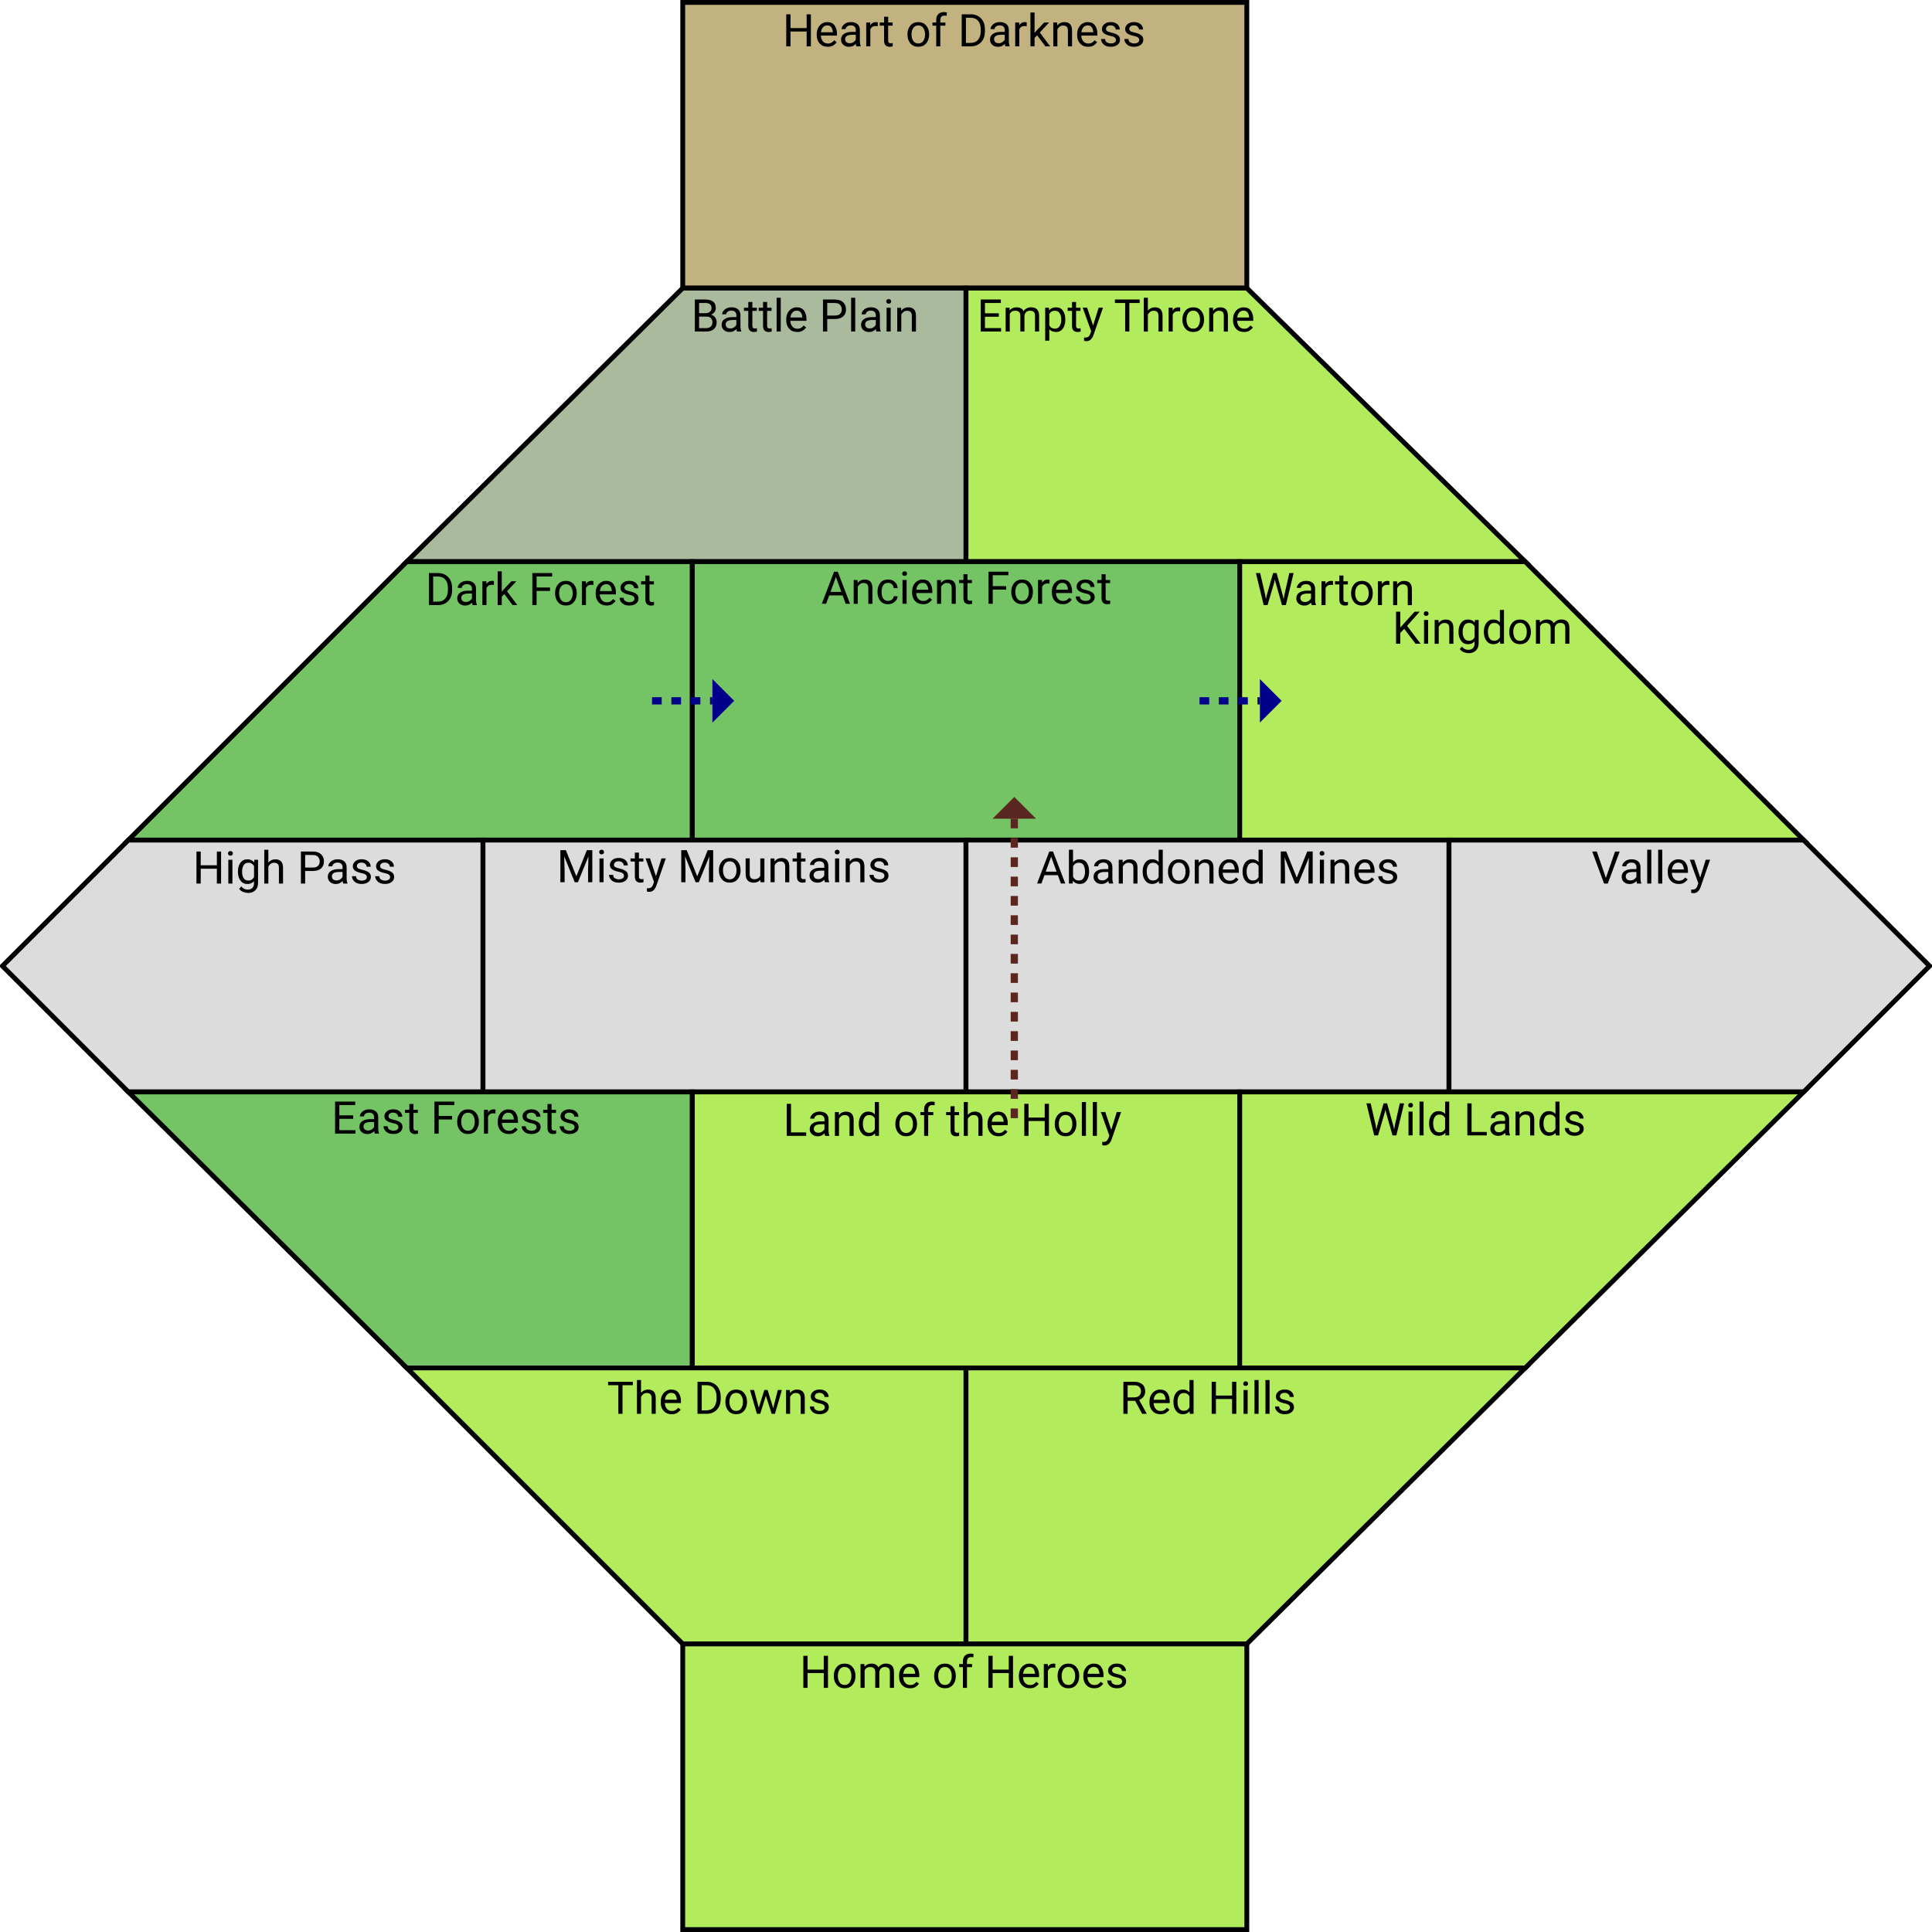 <svg
    xmlns="http://www.w3.org/2000/svg"
    width="800px"
    height="800px"
    viewbox="0 0 800 800"
>
    <g id="heart-of-darkness">
        <rect
            x="282.71"
            y="1"
            width="233.57"
            height="118.29"
            fill="#c2b280"
            stroke="#000000"
            stroke-width="2px"
        />
        <path
            d="m 471.74,16.58 q 0,-0.54 -0.40,-0.97 -0.39,-0.44 -1.82,-0.73 -1.65,-0.34 -2.63,-0.98 -0.98,-0.65 -0.98,-1.88 0,-1.17 0.99,-2.02 1.00,-0.86 2.66,-0.86 1.77,0 2.77,0.90 0.99,0.90 0.99,2.18 h -1.69 q 0,-0.61 -0.54,-1.15 -0.54,-0.55 -1.53,-0.55 -1.05,0 -1.50,0.46 -0.46,0.46 -0.46,0.99 0,0.54 0.42,0.88 0.43,0.33 1.80,0.64 1.81,0.41 2.70,1.08 0.89,0.67 0.89,1.88 0,1.30 -1.05,2.11 -1.04,0.81 -2.76,0.81 -1.96,0 -3.00,-1.00 -1.04,-1.00 -1.04,-2.22 h 1.70 q 0.05,1.05 0.80,1.45 0.76,0.39 1.54,0.39 1.03,0 1.58,-0.40 0.55,-0.40 0.55,-1.01 z m -9.63,0 q 0,-0.54 -0.40,-0.97 -0.39,-0.44 -1.82,-0.73 -1.65,-0.34 -2.63,-0.98 -0.98,-0.65 -0.98,-1.88 0,-1.17 0.99,-2.02 1.00,-0.86 2.66,-0.86 1.77,0 2.76,0.90 0.99,0.90 0.99,2.18 h -1.69 q 0,-0.61 -0.54,-1.15 -0.54,-0.55 -1.53,-0.55 -1.05,0 -1.50,0.46 -0.46,0.46 -0.46,0.99 0,0.54 0.42,0.88 0.43,0.33 1.80,0.64 1.81,0.41 2.70,1.08 0.89,0.67 0.89,1.88 0,1.30 -1.05,2.11 -1.04,0.81 -2.76,0.81 -1.96,0 -3.00,-1.00 -1.04,-1.00 -1.04,-2.22 h 1.70 q 0.05,1.05 0.80,1.45 0.76,0.39 1.54,0.39 1.03,0 1.58,-0.40 0.55,-0.40 0.55,-1.01 z m -7.84,0.89 q -0.48,0.73 -1.37,1.32 -0.88,0.58 -2.34,0.58 -2.06,0 -3.30,-1.34 -1.23,-1.34 -1.23,-3.43 v -0.38 q 0,-1.61 0.61,-2.74 0.62,-1.14 1.60,-1.73 0.98,-0.60 2.10,-0.60 2.11,0 3.08,1.39 0.98,1.38 0.98,3.45 v 0.76 h -6.67 q 0.04,1.36 0.80,2.32 0.77,0.95 2.12,0.95 0.89,0 1.51,-0.36 0.62,-0.36 1.08,-0.98 z m -3.93,-6.94 q -1.00,0 -1.70,0.73 -0.69,0.73 -0.87,2.10 h 4.93 v -0.13 q -0.06,-0.98 -0.57,-1.84 -0.50,-0.86 -1.80,-0.86 z m -10.09,0.04 q -0.81,0 -1.43,0.44 -0.62,0.44 -0.98,1.14 v 7.05 h -1.69 V 9.33 h 1.60 l 0.05,1.23 q 1.12,-1.41 2.94,-1.41 1.45,0 2.30,0.81 0.86,0.81 0.87,2.73 v 6.51 h -1.70 v -6.48 q 0,-1.16 -0.51,-1.65 -0.50,-0.49 -1.46,-0.49 z m -7.37,8.62 -3.42,-4.58 -1.07,1.10 v 3.47 h -1.70 V 5.19 h 1.70 v 8.46 l 0.90,-1.08 3.06,-3.24 h 2.06 l -3.85,4.11 4.29,5.75 z m -8.57,-8.42 q -1.65,0 -2.25,1.42 v 7.00 h -1.69 V 9.33 h 1.64 l 0.04,1.13 q 0.81,-1.31 2.34,-1.31 0.47,0 0.75,0.13 l 0,1.57 q -0.37,-0.07 -0.82,-0.07 z m -8.00,8.42 q -0.16,-0.36 -0.24,-1.04 -0.47,0.50 -1.18,0.87 -0.71,0.36 -1.62,0.36 -1.51,0 -2.42,-0.85 -0.91,-0.85 -0.91,-2.08 0,-1.59 1.20,-2.41 1.20,-0.83 3.24,-0.83 h 1.67 v -0.78 q 0,-0.88 -0.53,-1.39 -0.52,-0.53 -1.55,-0.53 -0.96,0 -1.55,0.47 -0.58,0.46 -0.58,1.08 h -1.69 q 0,-1.06 1.07,-1.99 1.07,-0.93 2.85,-0.93 1.60,0 2.63,0.82 1.03,0.82 1.03,2.48 v 4.43 q 0,1.37 0.35,2.17 v 0.15 z m -2.80,-1.29 q 0.91,0 1.58,-0.46 0.67,-0.46 0.95,-1.01 v -2.03 h -1.57 q -2.84,0.05 -2.84,1.82 0,0.70 0.47,1.19 0.47,0.48 1.41,0.48 z m -15.29,1.29 V 5.92 h 3.76 q 2.62,0 4.23,1.69 1.62,1.68 1.62,4.56 v 0.79 q 0,2.88 -1.63,4.56 -1.62,1.68 -4.38,1.68 z M 399.98,7.36 V 17.76 h 1.83 q 2.12,0 3.20,-1.31 1.08,-1.31 1.08,-3.49 v -0.81 q 0,-2.29 -1.08,-3.54 -1.08,-1.25 -3.04,-1.25 z m -8.52,3.26 h -2.10 v 8.57 h -1.69 v -8.57 h -1.56 V 9.33 h 1.56 V 8.23 q 0.02,-1.57 0.88,-2.40 0.87,-0.83 2.36,-0.83 0.56,0 1.17,0.15 l -0.09,1.38 q -0.38,-0.08 -0.91,-0.08 -1.69,0 -1.71,1.80 v 1.09 h 2.10 z m -15.70,3.54 q 0,-2.14 1.20,-3.57 1.20,-1.44 3.27,-1.44 2.07,0 3.27,1.41 1.20,1.40 1.23,3.51 v 0.30 q 0,2.14 -1.21,3.57 -1.20,1.43 -3.27,1.43 -2.08,0 -3.29,-1.43 -1.20,-1.43 -1.20,-3.57 z m 1.69,0.21 q 0,1.47 0.69,2.54 0.70,1.08 2.11,1.08 1.38,0 2.08,-1.06 0.70,-1.07 0.71,-2.53 v -0.24 q 0,-1.45 -0.70,-2.53 -0.70,-1.09 -2.11,-1.09 -1.39,0 -2.10,1.09 -0.69,1.08 -0.69,2.53 z m -7.80,4.82 q -0.57,0.18 -1.30,0.18 -0.94,0 -1.60,-0.57 -0.67,-0.57 -0.67,-2.06 v -6.12 h -1.80 V 9.33 h 1.80 V 6.93 h 1.69 v 2.40 h 1.84 v 1.29 h -1.84 v 6.13 q 0,0.76 0.331,0.97 0.33,0.21 0.76,0.21 0.32,0 0.79,-0.11 z m -7.02,-8.42 q -1.65,0 -2.25,1.42 v 7.00 h -1.69 V 9.33 h 1.64 l 0.04,1.13 q 0.81,-1.31 2.34,-1.31 0.47,0 0.75,0.13 l 0,1.57 q -0.37,-0.07 -0.82,-0.07 z m -8.00,8.42 q -0.16,-0.36 -0.24,-1.04 -0.47,0.50 -1.18,0.87 -0.71,0.36 -1.62,0.36 -1.51,0 -2.42,-0.85 -0.91,-0.85 -0.91,-2.08 0,-1.59 1.20,-2.41 1.20,-0.83 3.24,-0.83 h 1.67 v -0.78 q 0,-0.88 -0.53,-1.39 -0.52,-0.53 -1.55,-0.53 -0.96,0 -1.55,0.47 -0.58,0.46 -0.58,1.08 h -1.69 q 0,-1.06 1.07,-1.99 1.07,-0.93 2.85,-0.93 1.60,0 2.63,0.82 1.03,0.82 1.03,2.48 v 4.43 q 0,1.37 0.35,2.17 v 0.15 z m -2.80,-1.29 q 0.91,0 1.58,-0.46 0.67,-0.46 0.95,-1.01 v -2.03 h -1.57 q -2.84,0.05 -2.84,1.82 0,0.70 0.47,1.19 0.47,0.48 1.41,0.48 z m -5.39,-0.43 q -0.48,0.73 -1.37,1.32 -0.88,0.58 -2.34,0.58 -2.06,0 -3.30,-1.34 -1.23,-1.34 -1.23,-3.43 v -0.38 q 0,-1.61 0.61,-2.74 0.62,-1.14 1.60,-1.73 0.98,-0.60 2.10,-0.60 2.11,0 3.08,1.39 0.98,1.38 0.98,3.45 v 0.76 h -6.67 q 0.04,1.36 0.80,2.32 0.77,0.95 2.12,0.95 0.89,0 1.51,-0.36 0.62,-0.36 1.08,-0.98 z m -3.93,-6.94 q -1.00,0 -1.70,0.73 -0.69,0.73 -0.87,2.10 h 4.93 v -0.13 q -0.06,-0.98 -0.57,-1.84 -0.50,-0.86 -1.80,-0.86 z m -8.49,8.66 v -6.13 h -6.69 v 6.13 h -1.76 V 5.92 h 1.76 v 5.71 h 6.69 V 5.92 h 1.75 V 19.19 Z"
            fill="#000000"
            stroke="none"
        />
    </g>
    <g id="battle-plain">
        <polygon
            points="282.71,119.29 400,119.29 400,232.57 168.43,232.57"
            fill="#a9ba9d"
            stroke="#000000"
            stroke-width="2px"
        />
        <path
            d="m 375.62,128.67 q -0.81,0 -1.43,0.44 -0.62,0.44 -0.98,1.14 v 7.05 h -1.69 v -9.86 h 1.60 l 0.05,1.23 q 1.12,-1.41 2.94,-1.41 1.45,0 2.30,0.81 0.86,0.81 0.87,2.73 v 6.51 h -1.70 v -6.48 q 0,-1.16 -0.51,-1.65 -0.50,-0.49 -1.46,-0.49 z m -8.62,-3.86 q 0,-0.41 0.25,-0.69 0.26,-0.28 0.75,-0.28 0.48,0 0.74,0.28 0.26,0.28 0.26,0.69 0,0.39 -0.26,0.67 -0.26,0.27 -0.74,0.27 -0.49,0 -0.75,-0.27 -0.25,-0.28 -0.25,-0.67 z m 1.82,2.62 v 9.86 h -1.70 v -9.86 z m -5.90,9.86 q -0.16,-0.36 -0.24,-1.04 -0.47,0.50 -1.18,0.87 -0.71,0.36 -1.62,0.36 -1.51,0 -2.42,-0.85 -0.91,-0.85 -0.91,-2.08 0,-1.59 1.20,-2.41 1.20,-0.83 3.24,-0.83 h 1.67 v -0.78 q 0,-0.88 -0.53,-1.39 -0.52,-0.53 -1.55,-0.53 -0.96,0 -1.55,0.47 -0.58,0.46 -0.58,1.08 h -1.69 q 0,-1.06 1.07,-1.99 1.07,-0.93 2.85,-0.93 1.60,0 2.63,0.82 1.03,0.82 1.03,2.48 v 4.43 q 0,1.37 0.35,2.17 v 0.15 z m -2.80,-1.29 q 0.91,0 1.58,-0.46 0.67,-0.46 0.95,-1.01 v -2.03 h -1.57 q -2.84,0.05 -2.84,1.82 0,0.70 0.47,1.19 0.47,0.48 1.41,0.48 z M 354.13,123.29 v 14.00 h -1.70 V 123.29 Z m -11.59,8.80 v 5.20 h -1.76 v -13.27 h 4.89 q 2.26,0 3.45,1.14 1.20,1.14 1.20,2.91 0,1.92 -1.20,2.97 -1.19,1.05 -3.45,1.05 z m 0,-6.63 v 5.20 h 3.14 q 1.55,0 2.22,-0.72 0.67,-0.72 0.67,-1.85 0,-1.02 -0.67,-1.82 -0.67,-0.80 -2.22,-0.80 z m -8.74,10.11 q -0.48,0.73 -1.37,1.32 -0.88,0.58 -2.34,0.58 -2.06,0 -3.30,-1.34 -1.23,-1.34 -1.23,-3.43 v -0.38 q 0,-1.61 0.61,-2.74 0.62,-1.14 1.60,-1.73 0.98,-0.60 2.10,-0.60 2.11,0 3.08,1.39 0.98,1.38 0.98,3.45 v 0.76 h -6.67 q 0.04,1.36 0.80,2.32 0.77,0.95 2.12,0.95 0.89,0 1.51,-0.36 0.62,-0.36 1.08,-0.98 z m -3.93,-6.94 q -1.00,0 -1.70,0.73 -0.69,0.73 -0.87,2.10 h 4.93 v -0.13 q -0.06,-0.98 -0.57,-1.84 -0.50,-0.86 -1.80,-0.86 z M 323.29,123.29 v 14.00 h -1.70 V 123.29 Z m -3.76,14.00 q -0.57,0.18 -1.30,0.18 -0.94,0 -1.60,-0.57 -0.67,-0.57 -0.67,-2.06 v -6.12 h -1.80 v -1.29 h 1.80 v -2.40 h 1.69 v 2.40 h 1.84 v 1.29 h -1.84 v 6.13 q 0,0.76 0.33,0.97 0.33,0.21 0.76,0.21 0.32,0 0.79,-0.11 z m -6.11,0 q -0.57,0.18 -1.30,0.18 -0.94,0 -1.60,-0.57 -0.67,-0.57 -0.67,-2.06 v -6.12 h -1.80 v -1.29 h 1.80 v -2.40 h 1.69 v 2.40 h 1.84 v 1.29 h -1.84 v 6.13 q 0,0.76 0.33,0.97 0.33,0.21 0.76,0.21 0.32,0 0.79,-0.11 z m -8.24,0 q -0.16,-0.36 -0.24,-1.04 -0.47,0.50 -1.18,0.87 -0.71,0.36 -1.62,0.36 -1.51,0 -2.42,-0.85 -0.91,-0.85 -0.91,-2.08 0,-1.59 1.20,-2.41 1.20,-0.83 3.24,-0.83 h 1.67 v -0.78 q 0,-0.88 -0.53,-1.39 -0.52,-0.53 -1.55,-0.53 -0.96,0 -1.55,0.47 -0.58,0.46 -0.58,1.08 h -1.69 q 0,-1.06 1.07,-1.99 1.07,-0.93 2.85,-0.93 1.60,0 2.63,0.82 1.03,0.82 1.03,2.48 v 4.43 q 0,1.37 0.35,2.17 v 0.15 z m -2.80,-1.29 q 0.91,0 1.58,-0.46 0.67,-0.46 0.95,-1.01 v -2.03 h -1.57 q -2.84,0.05 -2.84,1.82 0,0.70 0.47,1.19 0.47,0.48 1.41,0.48 z m -5.63,-2.53 q 0,1.86 -1.20,2.84 -1.19,0.98 -3.18,0.98 h -4.65 v -13.27 h 4.35 q 2.04,0 3.18,0.85 1.15,0.84 1.15,2.69 0,0.92 -0.53,1.64 -0.52,0.71 -1.43,1.10 1.12,0.31 1.71,1.18 0.60,0.87 0.60,1.99 z m -7.27,-8.00 v 4.21 h 2.64 q 1.13,0 1.82,-0.57 0.69,-0.57 0.69,-1.57 0,-2.03 -2.46,-2.08 z m 5.52,8.02 q 0,-1.11 -0.61,-1.75 -0.60,-0.65 -1.94,-0.65 h -2.97 v 4.78 h 2.89 q 1.25,0 1.94,-0.64 0.69,-0.65 0.69,-1.74 z"
            fill="#000000"
            stroke="none"
        />
    </g>
    <g id="empty-throne">
        <polygon
            points="400,119.29 516.28,119.29 631.57,232.57 400,232.57"
            fill="#b2ec5d"
            stroke="#000000"
            stroke-width="2px"
        />
        <path
            d="m 518.81,135.57 q -0.48,0.73 -1.37,1.32 -0.88,0.58 -2.34,0.58 -2.06,0 -3.30,-1.34 -1.23,-1.34 -1.23,-3.43 v -0.38 q 0,-1.61 0.61,-2.74 0.62,-1.14 1.60,-1.73 0.98,-0.60 2.10,-0.60 2.11,0 3.08,1.39 0.98,1.38 0.98,3.45 v 0.76 h -6.67 q 0.04,1.36 0.80,2.32 0.77,0.95 2.12,0.95 0.89,0 1.51,-0.36 0.62,-0.36 1.08,-0.98 z m -3.93,-6.94 q -1.00,0 -1.70,0.73 -0.69,0.73 -0.87,2.10 h 4.93 v -0.13 q -0.06,-0.98 -0.57,-1.84 -0.50,-0.86 -1.80,-0.86 z m -10.09,0.04 q -0.81,0 -1.43,0.44 -0.62,0.44 -0.98,1.14 v 7.05 h -1.69 v -9.86 h 1.60 l 0.05,1.23 q 1.12,-1.41 2.94,-1.41 1.45,0 2.30,0.81 0.86,0.81 0.87,2.73 v 6.51 h -1.70 v -6.48 q 0,-1.16 -0.51,-1.65 -0.50,-0.49 -1.46,-0.49 z m -15.18,3.59 q 0,-2.14 1.20,-3.57 1.20,-1.44 3.27,-1.44 2.07,0 3.27,1.41 1.203,1.40 1.23,3.51 v 0.30 q 0,2.14 -1.21,3.57 -1.20,1.43 -3.27,1.43 -2.08,0 -3.29,-1.43 -1.20,-1.43 -1.20,-3.57 z m 1.69,0.21 q 0,1.47 0.69,2.54 0.70,1.08 2.11,1.08 1.38,0 2.08,-1.06 0.70,-1.07 0.71,-2.53 v -0.24 q 0,-1.45 -0.70,-2.53 -0.70,-1.09 -2.11,-1.09 -1.39,0 -2.10,1.09 -0.69,1.08 -0.69,2.53 z m -3.45,-3.60 q -1.65,0 -2.25,1.42 v 7.00 h -1.69 v -9.86 h 1.64 l 0.04,1.13 q 0.81,-1.31 2.34,-1.31 0.47,0 0.75,0.13 l 0,1.57 q -0.37,-0.07 -0.82,-0.07 z m -10.13,-0.20 q -0.81,0 -1.43,0.44 -0.62,0.44 -0.98,1.14 v 7.05 h -1.69 V 123.29 h 1.69 v 5.31 q 1.12,-1.36 2.91,-1.36 1.45,0 2.30,0.81 0.86,0.81 0.87,2.73 v 6.51 h -1.70 v -6.48 q 0,-1.16 -0.51,-1.65 -0.50,-0.49 -1.46,-0.49 z m -16.06,-3.21 v -1.44 h 10.25 v 1.44 h -4.27 v 11.83 h -1.73 v -11.83 z m -8.90,13.35 q -0.88,2.32 -2.64,2.45 l -0.28,0 q -0.54,0 -0.95,-0.15 l 0,-1.37 0.46,0.04 q 0.86,0 1.34,-0.36 0.48,-0.35 0.79,-1.26 l 0.36,-1.00 -3.52,-9.75 h 1.84 l 2.47,7.38 2.29,-7.38 h 1.80 z m -5.30,-1.52 q -0.57,0.18 -1.30,0.18 -0.94,0 -1.60,-0.57 -0.67,-0.57 -0.67,-2.06 v -6.12 h -1.80 v -1.29 h 1.80 v -2.40 h 1.69 v 2.40 h 1.84 v 1.29 h -1.84 v 6.13 q 0,0.76 0.33,0.97 0.33,0.21 0.76,0.21 0.32,0 0.79,-0.11 z m -10.15,0.18 q -1.78,0 -2.82,-1.14 v 4.75 h -1.70 v -13.65 h 1.55 l 0.08,1.08 q 1.04,-1.27 2.85,-1.27 1.87,0 2.86,1.39 0.99,1.39 0.99,3.65 v 0.19 q 0,2.16 -1.00,3.58 -0.99,1.42 -2.83,1.42 z m -0.52,-8.80 q -1.53,0 -2.30,1.36 v 4.72 q 0.77,1.34 2.32,1.34 1.37,0 2.00,-1.08 0.64,-1.08 0.64,-2.54 v -0.19 q 0,-1.47 -0.64,-2.53 -0.63,-1.08 -2.01,-1.08 z m -16.40,0 q -1.66,0 -2.27,1.39 v 7.23 h -1.70 v -9.86 h 1.60 l 0.05,1.08 q 1.07,-1.26 2.92,-1.26 0.95,0 1.69,0.38 0.75,0.37 1.14,1.20 0.49,-0.71 1.28,-1.15 0.79,-0.44 1.86,-0.44 1.59,0 2.44,0.85 0.87,0.85 0.87,2.72 v 6.48 h -1.70 v -6.50 q 0,-1.24 -0.57,-1.68 -0.57,-0.45 -1.53,-0.45 -1.02,0 -1.60,0.61 -0.58,0.60 -0.67,1.47 v 6.54 h -1.69 v -6.49 q 0,-1.16 -0.57,-1.64 -0.57,-0.49 -1.53,-0.49 z m -14.30,8.62 v -13.27 h 8.34 v 1.44 h -6.58 v 4.27 h 5.74 v 1.43 h -5.74 v 4.70 h 6.67 v 1.43 z"
            fill="#000000"
            stroke="none"
 
        />
    </g>
    <g id="dark-forest">
        <polygon
            points="168.43,232.57 286.67,232.57 286.67,347.86 53.14,347.86"
            fill="#74c365"
            stroke="#000000"
            stroke-width="2px"
        />
        <path
            d="m 270.81,250.57 q -0.57,0.18 -1.30,0.18 -0.94,0 -1.60,-0.57 -0.67,-0.57 -0.67,-2.06 v -6.12 h -1.80 v -1.29 h 1.80 v -2.40 h 1.69 v 2.40 h 1.84 v 1.29 h -1.84 v 6.13 q 0,0.76 0.33,0.97 0.33,0.21 0.76,0.21 0.32,0 0.79,-0.11 z m -8.07,-2.62 q 0,-0.54 -0.40,-0.97 -0.39,-0.44 -1.82,-0.73 -1.65,-0.34 -2.63,-0.98 -0.98,-0.65 -0.98,-1.88 0,-1.17 0.99,-2.02 1.00,-0.86 2.66,-0.86 1.77,0 2.76,0.90 0.99,0.90 0.99,2.18 h -1.69 q 0,-0.61 -0.54,-1.15 -0.54,-0.55 -1.53,-0.55 -1.05,0 -1.50,0.46 -0.46,0.46 -0.46,0.99 0,0.54 0.42,0.88 0.43,0.33 1.80,0.64 1.81,0.41 2.70,1.08 0.89,0.67 0.89,1.88 0,1.30 -1.05,2.11 -1.04,0.81 -2.76,0.81 -1.96,0 -3.00,-1.00 -1.04,-1.00 -1.04,-2.22 h 1.70 q 0.05,1.05 0.80,1.45 0.76,0.39 1.54,0.39 1.03,0 1.58,-0.40 0.55,-0.40 0.55,-1.01 z m -7.84,0.89 q -0.48,0.73 -1.37,1.32 -0.88,0.58 -2.34,0.58 -2.06,0 -3.30,-1.34 -1.23,-1.34 -1.23,-3.43 v -0.38 q 0,-1.61 0.61,-2.74 0.62,-1.14 1.60,-1.73 0.98,-0.60 2.10,-0.60 2.11,0 3.08,1.39 0.98,1.38 0.98,3.45 v 0.76 h -6.67 q 0.04,1.36 0.80,2.32 0.77,0.95 2.12,0.95 0.89,0 1.51,-0.36 0.62,-0.36 1.08,-0.98 z m -3.93,-6.94 q -1.00,0 -1.70,0.73 -0.69,0.73 -0.87,2.10 h 4.93 v -0.13 q -0.06,-0.98 -0.57,-1.84 -0.50,-0.86 -1.80,-0.86 z m -6.09,0.24 q -1.65,0 -2.25,1.42 v 7.00 h -1.69 v -9.86 h 1.64 l 0.04,1.13 q 0.81,-1.31 2.34,-1.31 0.47,0 0.75,0.13 l 0,1.57 q -0.37,-0.07 -0.82,-0.07 z m -15.03,3.39 q 0,-2.14 1.20,-3.57 1.20,-1.44 3.27,-1.44 2.07,0 3.27,1.41 1.20,1.40 1.23,3.51 v 0.30 q 0,2.14 -1.21,3.57 -1.20,1.43 -3.27,1.43 -2.08,0 -3.29,-1.43 -1.20,-1.43 -1.20,-3.57 z m 1.69,0.21 q 0,1.47 0.69,2.54 0.70,1.08 2.11,1.08 1.38,0 2.08,-1.06 0.70,-1.07 0.71,-2.53 v -0.24 q 0,-1.45 -0.70,-2.53 -0.70,-1.09 -2.11,-1.09 -1.39,0 -2.10,1.09 -0.69,1.08 -0.69,2.53 z m -11.11,4.82 v -13.27 h 8.22 v 1.44 h -6.46 v 4.53 h 5.56 v 1.44 h -5.56 v 5.86 z m -8.17,0 -3.42,-4.58 -1.07,1.10 v 3.47 h -1.70 V 236.57 h 1.70 v 8.46 l 0.90,-1.08 3.06,-3.24 h 2.06 l -3.85,4.11 4.29,5.75 z m -8.57,-8.42 q -1.65,0 -2.25,1.42 v 7.00 h -1.69 v -9.86 h 1.64 l 0.04,1.13 q 0.81,-1.31 2.34,-1.31 0.47,0 0.75,0.13 l 0,1.57 q -0.37,-0.07 -0.82,-0.07 z m -8.00,8.42 q -0.16,-0.36 -0.24,-1.04 -0.47,0.50 -1.18,0.87 -0.71,0.36 -1.62,0.36 -1.51,0 -2.42,-0.85 -0.91,-0.85 -0.91,-2.08 0,-1.59 1.20,-2.41 1.20,-0.83 3.24,-0.83 h 1.67 v -0.78 q 0,-0.88 -0.53,-1.39 -0.52,-0.53 -1.55,-0.53 -0.96,0 -1.55,0.47 -0.58,0.46 -0.58,1.08 h -1.69 q 0,-1.06 1.07,-1.99 1.07,-0.93 2.85,-0.93 1.60,0 2.63,0.82 1.03,0.82 1.03,2.48 v 4.43 q 0,1.37 0.35,2.17 v 0.15 z m -2.80,-1.29 q 0.91,0 1.58,-0.46 0.67,-0.46 0.95,-1.01 v -2.03 h -1.57 q -2.84,0.05 -2.84,1.82 0,0.70 0.47,1.19 0.47,0.48 1.41,0.48 z m -15.29,1.29 v -13.27 h 3.76 q 2.62,0 4.23,1.69 1.62,1.68 1.62,4.56 v 0.79 q 0,2.88 -1.63,4.56 -1.62,1.68 -4.38,1.68 z m 1.76,-11.83 v 10.40 h 1.83 q 2.12,0 3.20,-1.31 1.08,-1.31 1.08,-3.49 v -0.81 q 0,-2.29 -1.08,-3.54 -1.08,-1.25 -3.04,-1.25 z"
            fill="#000000"
            stroke="none"
        />
    </g>
    <g id="ancient-forest">
       <rect
            x="286.67"
            y="232.57"
            width="226.67"
            height="115.29"
            fill="#74c365"
            stroke="#000000"
            stroke-width="2px"
        />
        <path
            d="m 459.70,250.02 q -0.57,0.18 -1.30,0.18 -0.94,0 -1.60,-0.57 -0.67,-0.57 -0.67,-2.06 v -6.12 h -1.80 v -1.29 h 1.80 v -2.40 h 1.69 v 2.40 h 1.84 v 1.29 h -1.84 v 6.13 q 0,0.76 0.33,0.97 0.33,0.21 0.76,0.21 0.32,0 0.79,-0.11 z m -8.07,-2.62 q 0,-0.54 -0.40,-0.97 -0.39,-0.44 -1.82,-0.73 -1.65,-0.34 -2.63,-0.98 -0.98,-0.65 -0.98,-1.88 0,-1.17 0.99,-2.02 1.00,-0.86 2.66,-0.86 1.77,0 2.76,0.90 0.99,0.90 0.99,2.18 h -1.69 q 0,-0.61 -0.54,-1.15 -0.54,-0.55 -1.53,-0.55 -1.05,0 -1.50,0.46 -0.46,0.46 -0.46,0.99 0,0.54 0.42,0.88 0.43,0.33 1.80,0.64 1.81,0.41 2.70,1.08 0.89,0.67 0.89,1.88 0,1.30 -1.05,2.11 -1.04,0.81 -2.76,0.81 -1.96,0 -3.00,-1.00 -1.04,-1.00 -1.04,-2.22 h 1.70 q 0.05,1.05 0.80,1.45 0.76,0.39 1.54,0.39 1.03,0 1.58,-0.40 0.55,-0.40 0.55,-1.01 z m -7.84,0.89 q -0.48,0.73 -1.37,1.32 -0.88,0.58 -2.34,0.58 -2.06,0 -3.30,-1.34 -1.23,-1.34 -1.23,-3.43 v -0.38 q 0,-1.61 0.61,-2.74 0.62,-1.14 1.60,-1.73 0.98,-0.60 2.10,-0.60 2.11,0 3.08,1.39 0.98,1.38 0.98,3.45 v 0.76 h -6.67 q 0.04,1.36 0.80,2.32 0.77,0.95 2.12,0.95 0.89,0 1.51,-0.36 0.62,-0.36 1.08,-0.98 z m -3.93,-6.94 q -1.00,0 -1.70,0.73 -0.69,0.73 -0.87,2.10 h 4.93 v -0.13 q -0.06,-0.98 -0.57,-1.84 -0.50,-0.86 -1.80,-0.86 z m -6.09,0.24 q -1.65,0 -2.25,1.42 v 7.00 h -1.69 v -9.86 h 1.64 l 0.04,1.13 q 0.81,-1.31 2.34,-1.31 0.47,0 0.75,0.13 l 0,1.57 q -0.37,-0.07 -0.82,-0.07 z m -15.03,3.39 q 0,-2.14 1.20,-3.57 1.20,-1.44 3.27,-1.44 2.07,0 3.27,1.41 1.20,1.40 1.23,3.51 v 0.30 q 0,2.14 -1.21,3.57 -1.20,1.43 -3.27,1.43 -2.08,0 -3.29,-1.43 -1.20,-1.43 -1.20,-3.57 z m 1.69,0.21 q 0,1.47 0.69,2.54 0.70,1.08 2.11,1.08 1.38,0 2.08,-1.06 0.70,-1.07 0.71,-2.53 v -0.24 q 0,-1.45 -0.70,-2.53 -0.70,-1.09 -2.11,-1.09 -1.39,0 -2.10,1.09 -0.69,1.08 -0.69,2.53 z m -11.11,4.82 v -13.27 h 8.22 v 1.44 h -6.46 v 4.53 h 5.56 v 1.44 h -5.56 v 5.86 z m -6.82,0 q -0.57,0.18 -1.30,0.18 -0.94,0 -1.60,-0.57 -0.67,-0.57 -0.67,-2.06 v -6.12 h -1.80 v -1.29 h 1.80 v -2.40 h 1.69 v 2.40 h 1.84 v 1.29 h -1.84 v 6.13 q 0,0.76 0.33,0.97 0.33,0.21 0.76,0.21 0.32,0 0.79,-0.11 z m -10.39,-8.62 q -0.81,0 -1.43,0.44 -0.62,0.44 -0.98,1.14 v 7.05 h -1.69 v -9.86 h 1.60 l 0.05,1.23 q 1.12,-1.41 2.94,-1.41 1.45,0 2.30,0.81 0.86,0.81 0.87,2.73 v 6.51 h -1.70 v -6.48 q 0,-1.16 -0.51,-1.65 -0.50,-0.49 -1.46,-0.49 z m -6.19,6.90 q -0.48,0.73 -1.37,1.32 -0.88,0.58 -2.34,0.58 -2.06,0 -3.30,-1.34 -1.23,-1.34 -1.23,-3.43 v -0.38 q 0,-1.61 0.61,-2.74 0.62,-1.14 1.60,-1.73 0.98,-0.60 2.10,-0.60 2.11,0 3.08,1.39 0.98,1.38 0.98,3.45 v 0.76 h -6.67 q 0.04,1.36 0.80,2.32 0.77,0.95 2.12,0.95 0.89,0 1.51,-0.36 0.62,-0.36 1.08,-0.98 z m -3.93,-6.94 q -1.00,0 -1.70,0.73 -0.69,0.73 -0.87,2.10 h 4.93 v -0.13 q -0.06,-0.98 -0.57,-1.84 -0.50,-0.86 -1.80,-0.86 z m -8.40,-3.82 q 0,-0.41 0.25,-0.69 0.26,-0.28 0.75,-0.28 0.48,0 0.74,0.28 0.26,0.28 0.26,0.69 0,0.39 -0.26,0.67 -0.26,0.27 -0.74,0.27 -0.49,0 -0.75,-0.27 -0.25,-0.28 -0.25,-0.67 z m 1.82,2.62 v 9.86 h -1.70 v -9.86 z m -7.66,8.66 q 0.90,0 1.58,-0.54 0.68,-0.54 0.75,-1.38 h 1.60 q -0.06,1.32 -1.21,2.32 -1.15,0.98 -2.72,0.98 -2.22,0 -3.31,-1.47 -1.08,-1.47 -1.08,-3.45 v -0.38 q 0,-1.99 1.08,-3.45 1.08,-1.47 3.31,-1.47 1.73,0 2.80,1.03 1.07,1.02 1.13,2.54 h -1.60 q -0.06,-0.91 -0.69,-1.55 -0.62,-0.64 -1.63,-0.64 -1.04,0 -1.63,0.53 -0.58,0.53 -0.83,1.34 -0.24,0.81 -0.24,1.67 v 0.38 q 0,0.87 0.24,1.68 0.24,0.81 0.82,1.34 0.59,0.52 1.64,0.52 z m -10.16,-7.42 q -0.81,0 -1.43,0.44 -0.62,0.44 -0.98,1.14 v 7.05 h -1.69 v -9.86 h 1.60 l 0.05,1.23 q 1.12,-1.41 2.94,-1.41 1.45,0 2.30,0.81 0.86,0.81 0.87,2.73 v 6.51 h -1.70 v -6.48 q 0,-1.16 -0.51,-1.65 -0.50,-0.49 -1.46,-0.49 z m -17.29,8.62 5.06,-13.27 h 1.54 l 5.08,13.27 h -1.80 l -1.27,-3.47 h -5.56 l -1.26,3.47 z m 3.58,-4.91 h 4.50 l -2.25,-6.19 z"
            fill="#000000"
            stroke="none"
        />
    </g>
    <g id="wartorn-kingdom">
        <polygon
            points="513.34,232.57 631.57,232.57 746.86,347.86 513.34,347.86"
            fill="#b2ec5d"
            stroke="#000000"
            stroke-width="2px"
        />
        <path
            d="m 639.97,257.95 q -1.66,0 -2.27,1.39 v 7.23 h -1.70 v -9.86 h 1.60 l 0.05,1.08 q 1.07,-1.26 2.92,-1.26 0.95,0 1.69,0.38 0.75,0.37 1.14,1.20 0.49,-0.71 1.28,-1.15 0.79,-0.44 1.86,-0.44 1.59,0 2.44,0.85 0.87,0.85 0.87,2.72 v 6.48 h -1.70 v -6.50 q 0,-1.24 -0.57,-1.68 -0.57,-0.45 -1.53,-0.45 -1.02,0 -1.60,0.61 -0.58,0.60 -0.67,1.47 v 6.54 h -1.69 v -6.49 q 0,-1.16 -0.57,-1.64 -0.57,-0.49 -1.53,-0.49 z m -15.04,3.59 q 0,-2.14 1.20,-3.57 1.20,-1.44 3.27,-1.44 2.07,0 3.27,1.41 1.20,1.40 1.23,3.51 v 0.30 q 0,2.14 -1.21,3.57 -1.20,1.43 -3.27,1.43 -2.08,0 -3.29,-1.43 -1.20,-1.43 -1.20,-3.57 z m 1.69,0.21 q 0,1.47 0.69,2.54 0.70,1.08 2.11,1.08 1.38,0 2.08,-1.06 0.70,-1.07 0.71,-2.53 v -0.24 q 0,-1.45 -0.70,-2.53 -0.70,-1.09 -2.11,-1.09 -1.39,0 -2.10,1.09 -0.69,1.08 -0.69,2.53 z m -5.40,4.82 -0.08,-1.06 q -1.01,1.24 -2.82,1.24 -1.73,0 -2.80,-1.40 -1.07,-1.40 -1.08,-3.53 v -0.26 q 0,-2.26 1.07,-3.65 1.08,-1.39 2.83,-1.39 1.74,0 2.73,1.17 V 252.57 h 1.70 v 14.00 z m -5.09,-4.82 q 0,1.47 0.62,2.52 0.62,1.05 1.99,1.05 1.57,0 2.33,-1.43 v -4.54 q -0.76,-1.40 -2.32,-1.40 -1.38,0 -2.01,1.08 -0.62,1.07 -0.62,2.53 z m -8.01,8.71 q -0.77,0 -1.88,-0.37 -1.11,-0.37 -1.78,-1.34 l 0.88,-1.00 q 1.09,1.33 2.64,1.33 1.19,0 1.90,-0.67 0.71,-0.67 0.71,-1.96 v -0.87 q -1.00,1.18 -2.76,1.18 -1.78,0 -2.83,-1.42 -1.05,-1.42 -1.05,-3.58 v -0.19 q 0,-2.26 1.04,-3.65 1.05,-1.39 2.85,-1.39 1.81,0 2.82,1.28 l 0.08,-1.09 h 1.53 v 9.65 q 0,1.96 -1.17,3.03 -1.17,1.08 -3.01,1.08 z m -2.46,-8.71 q 0,1.47 0.61,2.52 0.62,1.05 1.99,1.05 1.60,0 2.35,-1.46 v -4.49 q -0.32,-0.61 -0.88,-1.01 -0.57,-0.41 -1.45,-0.41 -1.38,0 -2.00,1.08 -0.62,1.07 -0.62,2.53 z m -7.50,-3.80 q -0.81,0 -1.43,0.44 -0.62,0.44 -0.98,1.14 v 7.05 h -1.69 v -9.86 h 1.60 l 0.05,1.23 q 1.12,-1.41 2.94,-1.41 1.45,0 2.30,0.81 0.86,0.81 0.87,2.73 v 6.51 h -1.70 v -6.48 q 0,-1.16 -0.51,-1.65 -0.50,-0.49 -1.46,-0.49 z m -8.62,-3.86 q 0,-0.41 0.25,-0.69 0.26,-0.28 0.75,-0.28 0.48,0 0.74,0.28 0.26,0.28 0.26,0.69 0,0.39 -0.26,0.67 -0.26,0.27 -0.74,0.27 -0.49,0 -0.75,-0.27 -0.25,-0.28 -0.25,-0.67 z m 1.82,2.62 v 9.86 h -1.70 v -9.86 z m -5.21,9.86 -4.69,-6.18 -1.62,1.69 v 4.49 h -1.76 v -13.27 h 1.76 v 6.54 l 5.90,-6.54 h 2.11 l -5.21,5.86 5.61,7.41 z m -5.18,-24.62 q -0.81,0 -1.43,0.44 -0.62,0.44 -0.98,1.14 v 7.05 h -1.69 v -9.86 h 1.60 l 0.05,1.23 q 1.12,-1.41 2.94,-1.41 1.45,0 2.30,0.81 0.86,0.81 0.87,2.73 v 6.51 h -1.70 v -6.48 q 0,-1.16 -0.51,-1.65 -0.50,-0.49 -1.46,-0.49 z m -6.48,0.20 q -1.65,0 -2.25,1.42 v 7.00 h -1.69 v -9.86 h 1.64 l 0.04,1.13 q 0.81,-1.31 2.34,-1.31 0.47,0 0.75,0.13 l -0.01,1.57 q -0.37,-0.07 -0.82,-0.07 z m -15.03,3.39 q 0,-2.14 1.20,-3.57 1.20,-1.44 3.27,-1.44 2.07,0 3.27,1.41 1.20,1.40 1.23,3.51 v 0.30 q 0,2.14 -1.21,3.57 -1.20,1.43 -3.27,1.43 -2.08,0 -3.29,-1.43 -1.20,-1.43 -1.20,-3.57 z m 1.69,0.21 q 0,1.47 0.69,2.54 0.70,1.08 2.11,1.08 1.38,0 2.08,-1.06 0.70,-1.07 0.71,-2.53 v -0.24 q 0,-1.45 -0.70,-2.53 -0.70,-1.09 -2.11,-1.09 -1.39,0 -2.10,1.09 -0.69,1.08 -0.69,2.53 z m -2.99,4.82 q -0.57,0.18 -1.30,0.18 -0.94,0 -1.60,-0.57 -0.67,-0.57 -0.67,-2.06 v -6.12 h -1.80 v -1.29 h 1.80 v -2.40 h 1.69 v 2.40 h 1.84 v 1.29 h -1.84 v 6.13 q 0,0.76 0.33,0.97 0.33,0.21 0.76,0.21 0.32,0 0.79,-0.11 z m -7.02,-8.42 q -1.65,0 -2.25,1.42 v 7.00 h -1.69 v -9.86 h 1.64 l 0.04,1.13 q 0.81,-1.31 2.34,-1.31 0.47,0 0.75,0.13 l 0,1.57 q -0.37,-0.07 -0.82,-0.07 z m -8.00,8.42 q -0.16,-0.36 -0.24,-1.04 -0.47,0.50 -1.18,0.87 -0.71,0.36 -1.62,0.36 -1.51,0 -2.42,-0.85 -0.91,-0.85 -0.91,-2.08 0,-1.59 1.20,-2.41 1.20,-0.83 3.24,-0.83 h 1.67 v -0.78 q 0,-0.88 -0.53,-1.39 -0.52,-0.53 -1.55,-0.53 -0.96,0 -1.55,0.47 -0.58,0.46 -0.58,1.08 h -1.69 q 0,-1.06 1.07,-1.99 1.07,-0.93 2.85,-0.93 1.60,0 2.63,0.82 1.03,0.82 1.03,2.48 v 4.43 q 0,1.37 0.35,2.17 v 0.15 z m -2.80,-1.29 q 0.91,0 1.58,-0.46 0.67,-0.46 0.95,-1.01 v -2.03 h -1.57 q -2.84,0.05 -2.84,1.82 0,0.70 0.47,1.19 0.47,0.48 1.41,0.48 z m -4.68,-11.98 -3.21,13.27 H 530.85 l -2.73,-9.67 -0.21,-1.01 -0.21,1.01 -2.83,9.67 h -1.60 l -3.22,-13.27 h 1.75 l 2.10,9.08 0.26,1.76 0.36,-1.58 2.63,-9.26 h 1.47 l 2.56,9.26 0.37,1.61 0.28,-1.80 2.05,-9.07 z"
            fill="#000000"
            stroke="none"
        />
    </g>
    <g id="high-pass">
        <polygon
            points="53.14,347.86 200,347.86 200,452.14 53.14,452.14 1,400"
            fill="#dcdcdc"
            stroke="#000000"
            stroke-width="2px"
        />
        <path
            d="m 161.55,363.24 q 0,-0.54 -0.40,-0.97 -0.39,-0.44 -1.82,-0.73 -1.65,-0.34 -2.63,-0.98 -0.98,-0.65 -0.98,-1.88 0,-1.17 0.99,-2.02 1.00,-0.86 2.66,-0.86 1.77,0 2.76,0.90 0.99,0.90 0.99,2.18 h -1.69 q 0,-0.61 -0.54,-1.15 -0.54,-0.55 -1.53,-0.55 -1.05,0 -1.50,0.46 -0.46,0.46 -0.46,0.99 0,0.54 0.42,0.88 0.43,0.33 1.80,0.64 1.81,0.41 2.70,1.08 0.89,0.67 0.89,1.88 0,1.30 -1.05,2.11 -1.04,0.81 -2.76,0.81 -1.96,0 -3.00,-1.00 -1.04,-1.00 -1.04,-2.22 h 1.70 q 0.05,1.05 0.80,1.45 0.76,0.39 1.54,0.39 1.03,0 1.58,-0.40 0.55,-0.40 0.55,-1.01 z m -9.63,0 q 0,-0.54 -0.40,-0.97 -0.39,-0.44 -1.82,-0.73 -1.65,-0.34 -2.63,-0.98 -0.98,-0.65 -0.98,-1.88 0,-1.17 0.99,-2.02 1.00,-0.86 2.66,-0.86 1.77,0 2.76,0.90 0.99,0.90 0.99,2.18 h -1.69 q 0,-0.61 -0.54,-1.15 -0.54,-0.55 -1.53,-0.55 -1.05,0 -1.50,0.46 -0.46,0.46 -0.46,0.99 0,0.54 0.42,0.88 0.43,0.33 1.80,0.64 1.81,0.41 2.70,1.08 0.89,0.67 0.89,1.88 0,1.30 -1.05,2.11 -1.04,0.81 -2.76,0.81 -1.96,0 -3.00,-1.00 -1.04,-1.00 -1.04,-2.22 h 1.70 q 0.05,1.05 0.80,1.45 0.76,0.39 1.54,0.39 1.03,0 1.58,-0.40 0.55,-0.40 0.55,-1.01 z m -9.81,2.62 q -0.16,-0.36 -0.24,-1.04 -0.47,0.50 -1.18,0.87 -0.71,0.36 -1.62,0.36 -1.51,0 -2.42,-0.85 -0.91,-0.85 -0.91,-2.08 0,-1.59 1.20,-2.41 1.20,-0.83 3.24,-0.83 h 1.67 v -0.78 q 0,-0.88 -0.53,-1.39 -0.52,-0.53 -1.55,-0.53 -0.96,0 -1.55,0.47 -0.58,0.46 -0.58,1.08 h -1.69 q 0,-1.06 1.07,-1.99 1.07,-0.93 2.85,-0.93 1.60,0 2.63,0.82 1.03,0.82 1.03,2.48 v 4.43 q 0,1.37 0.35,2.17 v 0.15 z m -2.80,-1.29 q 0.91,0 1.58,-0.46 0.67,-0.46 0.95,-1.01 v -2.03 h -1.57 q -2.84,0.05 -2.84,1.82 0,0.70 0.47,1.19 0.47,0.48 1.41,0.48 z m -12.95,-3.91 v 5.20 h -1.76 v -13.27 h 4.89 q 2.26,0 3.45,1.14 1.20,1.14 1.20,2.91 0,1.92 -1.20,2.97 -1.19,1.05 -3.45,1.05 z m 0,-6.63 v 5.20 h 3.14 q 1.55,0 2.22,-0.72 0.67,-0.72 0.67,-1.85 0,-1.02 -0.67,-1.82 -0.67,-0.80 -2.22,-0.80 z m -12.83,3.21 q -0.81,0 -1.43,0.44 -0.62,0.44 -0.98,1.14 v 7.05 h -1.69 v -14.00 h 1.69 v 5.31 q 1.12,-1.36 2.91,-1.36 1.45,0 2.30,0.81 0.86,0.81 0.87,2.73 v 6.51 h -1.70 v -6.48 q 0,-1.16 -0.51,-1.65 -0.50,-0.49 -1.46,-0.49 z m -10.83,12.51 q -0.77,0 -1.88,-0.37 -1.11,-0.37 -1.78,-1.34 l 0.88,-1.00 q 1.09,1.33 2.64,1.33 1.19,0 1.90,-0.67 0.71,-0.67 0.71,-1.96 v -0.87 q -1.00,1.18 -2.76,1.18 -1.78,0 -2.83,-1.42 -1.05,-1.42 -1.05,-3.58 v -0.19 q 0,-2.26 1.04,-3.65 1.05,-1.39 2.85,-1.39 1.81,0 2.82,1.28 l 0.08,-1.09 h 1.53 v 9.65 q 0,1.96 -1.17,3.03 -1.17,1.08 -3.01,1.08 z m -2.46,-8.71 q 0,1.47 0.61,2.52 0.62,1.05 1.99,1.05 1.60,0 2.35,-1.46 v -4.49 q -0.32,-0.61 -0.88,-1.01 -0.57,-0.41 -1.45,-0.41 -1.38,0 -2.00,1.08 -0.62,1.07 -0.62,2.53 z m -5.82,-7.66 q 0,-0.41 0.25,-0.69 0.26,-0.28 0.75,-0.28 0.48,0 0.74,0.28 0.26,0.28 0.26,0.69 0,0.39 -0.26,0.67 -0.26,0.27 -0.74,0.27 -0.49,0 -0.75,-0.27 -0.25,-0.28 -0.25,-0.67 z m 1.82,2.62 v 9.86 h -1.70 v -9.86 z m -6.44,9.86 v -6.13 h -6.69 v 6.13 h -1.76 v -13.27 h 1.76 v 5.71 h 6.69 v -5.71 h 1.75 v 13.27 z"
            fill="#000000"
            stroke="none"
        />
    </g>
    <g id="misty-mountains">
        <rect
            x="200"
            y="347.86"
            width="200"
            height="104.28"
            fill="#dcdcdc"
            stroke="#000000"
            stroke-width="2px"
        />
        <path
            d="m 366.24,362.70 q 0,-0.54 -0.40,-0.97 -0.39,-0.44 -1.82,-0.73 -1.65,-0.34 -2.63,-0.98 -0.98,-0.65 -0.98,-1.88 0,-1.17 0.99,-2.02 1.00,-0.86 2.66,-0.86 1.77,0 2.76,0.90 0.99,0.90 0.99,2.18 h -1.69 q 0,-0.61 -0.54,-1.15 -0.54,-0.55 -1.53,-0.55 -1.05,0 -1.50,0.46 -0.45,0.46 -0.46,0.99 0,0.54 0.42,0.88 0.43,0.33 1.80,0.64 1.81,0.41 2.70,1.08 0.89,0.67 0.89,1.88 0,1.30 -1.05,2.11 -1.04,0.81 -2.76,0.81 -1.96,0 -3.00,-1.00 -1.04,-1.00 -1.04,-2.22 h 1.70 q 0.05,1.05 0.80,1.45 0.76,0.39 1.54,0.39 1.03,0 1.58,-0.40 0.55,-0.40 0.55,-1.01 z m -11.96,-6.01 q -0.81,0 -1.43,0.44 -0.62,0.44 -0.98,1.14 v 7.05 h -1.69 v -9.86 h 1.60 l 0.05,1.23 q 1.12,-1.41 2.94,-1.41 1.45,0 2.30,0.81 0.86,0.81 0.87,2.73 v 6.51 h -1.70 v -6.48 q 0,-1.16 -0.51,-1.65 -0.50,-0.49 -1.46,-0.49 z m -8.62,-3.86 q 0,-0.41 0.25,-0.69 0.26,-0.28 0.75,-0.28 0.48,0 0.74,0.28 0.26,0.28 0.26,0.69 0,0.39 -0.26,0.67 -0.26,0.27 -0.74,0.27 -0.49,0 -0.75,-0.27 -0.25,-0.28 -0.25,-0.67 z m 1.82,2.62 v 9.86 h -1.70 v -9.86 z m -5.90,9.86 q -0.16,-0.36 -0.24,-1.04 -0.47,0.50 -1.18,0.87 -0.71,0.36 -1.62,0.36 -1.51,0 -2.42,-0.85 -0.91,-0.85 -0.91,-2.08 0,-1.59 1.20,-2.41 1.20,-0.83 3.24,-0.83 h 1.67 v -0.78 q 0,-0.88 -0.53,-1.39 -0.52,-0.53 -1.55,-0.53 -0.96,0 -1.55,0.47 -0.58,0.46 -0.58,1.08 h -1.69 q 0,-1.06 1.07,-1.99 1.07,-0.93 2.85,-0.93 1.60,0 2.63,0.82 1.03,0.82 1.03,2.48 v 4.43 q 0,1.37 0.35,2.17 v 0.15 z m -2.80,-1.29 q 0.91,0 1.58,-0.46 0.67,-0.46 0.95,-1.01 v -2.03 h -1.57 q -2.84,0.05 -2.84,1.82 0,0.70 0.47,1.19 0.47,0.48 1.41,0.48 z m -5.22,1.29 q -0.57,0.18 -1.30,0.18 -0.94,0 -1.60,-0.57 -0.67,-0.57 -0.67,-2.06 v -6.12 h -1.80 v -1.29 h 1.80 V 353.05 h 1.69 v 2.40 h 1.84 v 1.29 h -1.84 v 6.13 q 0,0.76 0.33,0.97 0.33,0.21 0.76,0.21 0.32,0 0.79,-0.11 z m -10.39,-8.62 q -0.81,0 -1.43,0.44 -0.62,0.44 -0.98,1.14 v 7.05 h -1.69 v -9.86 h 1.601 l 0.05,1.23 q 1.12,-1.41 2.94,-1.41 1.45,0 2.30,0.81 0.86,0.81 0.87,2.73 v 6.51 h -1.70 v -6.48 q 0,-1.16 -0.51,-1.65 -0.50,-0.49 -1.46,-0.49 z m -8.27,8.62 -0.04,-0.98 q -0.97,1.16 -2.88,1.16 -1.45,0 -2.34,-0.86 -0.89,-0.86 -0.89,-2.83 v -6.36 h 1.69 v 6.38 q 0,1.33 0.56,1.79 0.57,0.45 1.26,0.45 1.90,0 2.57,-1.43 v -7.18 h 1.70 v 9.86 z m -17.21,-5.03 q 0,-2.14 1.20,-3.57 1.20,-1.44 3.27,-1.44 2.07,0 3.27,1.41 1.20,1.40 1.23,3.51 v 0.30 q 0,2.14 -1.21,3.57 -1.20,1.43 -3.27,1.43 -2.08,0 -3.29,-1.43 -1.20,-1.43 -1.20,-3.57 z m 1.69,0.21 q 0,1.47 0.69,2.54 0.70,1.08 2.11,1.08 1.38,0 2.08,-1.06 0.70,-1.07 0.71,-2.53 v -0.24 q 0,-1.45 -0.70,-2.53 -0.70,-1.09 -2.11,-1.09 -1.39,0 -2.10,1.09 -0.69,1.08 -0.69,2.53 z m -10.67,2.37 4.34,-10.82 h 2.26 v 13.27 h -1.75 v -5.18 l 0.17,-5.55 -4.37,10.73 h -1.33 l -4.36,-10.75 0.17,5.57 v 5.18 h -1.75 v -13.27 h 2.26 z m -16.96,3.97 q -0.88,2.32 -2.64,2.45 l -0.28,0.01 q -0.54,0 -0.95,-0.15 l -0.01,-1.37 0.46,0.04 q 0.86,0 1.34,-0.36 0.48,-0.35 0.79,-1.26 l 0.36,-1.00 -3.52,-9.75 h 1.84 l 2.47,7.38 2.29,-7.38 h 1.80 z m -5.30,-1.52 q -0.57,0.18 -1.30,0.18 -0.94,0 -1.60,-0.57 -0.67,-0.57 -0.67,-2.06 v -6.12 h -1.80 v -1.29 h 1.80 V 353.05 h 1.69 v 2.40 h 1.84 v 1.29 h -1.84 v 6.13 q 0,0.76 0.33,0.97 0.33,0.21 0.76,0.21 0.32,0 0.79,-0.11 z m -8.07,-2.62 q 0,-0.54 -0.40,-0.97 -0.39,-0.44 -1.82,-0.73 -1.65,-0.34 -2.63,-0.98 -0.98,-0.65 -0.98,-1.88 0,-1.17 0.99,-2.02 1.00,-0.86 2.66,-0.85 1.77,0 2.76,0.90 0.99,0.90 0.99,2.18 h -1.69 q 0,-0.61 -0.54,-1.15 -0.54,-0.55 -1.53,-0.55 -1.05,0 -1.50,0.46 -0.46,0.46 -0.46,0.99 0,0.54 0.42,0.88 0.43,0.33 1.80,0.64 1.81,0.41 2.70,1.08 0.89,0.67 0.89,1.88 0,1.30 -1.05,2.11 -1.04,0.81 -2.76,0.81 -1.96,0 -3.00,-1.00 -1.04,-1.00 -1.04,-2.22 h 1.70 q 0.05,1.05 0.80,1.45 0.76,0.39 1.54,0.39 1.03,0 1.58,-0.40 0.55,-0.40 0.55,-1.01 z m -10.27,-9.86 q 0,-0.41 0.25,-0.69 0.26,-0.28 0.75,-0.28 0.48,0 0.74,0.28 0.26,0.28 0.26,0.69 0,0.39 -0.26,0.67 -0.26,0.27 -0.74,0.27 -0.49,0 -0.75,-0.27 -0.25,-0.28 -0.25,-0.67 z m 1.82,2.62 v 9.86 h -1.70 v -9.86 z m -11.27,7.41 4.34,-10.82 h 2.26 v 13.27 h -1.75 v -5.18 l 0.17,-5.55 -4.37,10.73 h -1.33 l -4.36,-10.75 0.17,5.57 v 5.18 h -1.75 v -13.27 h 2.26 z"
            fill="#000000"
            stroke="none"
        />
    </g>
    <g id="abandoned-mines">
        <rect
            x="400"
            y="347.86"
            width="200"
            height="104.28"
            fill="#dcdcdc"
            stroke="#000000"
            stroke-width="2px"
        />
        <path
            d="m 576.89,363.24 q 0,-0.54 -0.40,-0.97 -0.39,-0.44 -1.82,-0.73 -1.65,-0.34 -2.63,-0.98 -0.98,-0.65 -0.98,-1.88 0,-1.17 0.99,-2.02 1.00,-0.86 2.66,-0.86 1.77,0 2.76,0.90 0.99,0.90 0.99,2.18 h -1.69 q 0,-0.61 -0.54,-1.15 -0.54,-0.55 -1.53,-0.55 -1.05,0 -1.50,0.46 -0.46,0.46 -0.46,0.99 0,0.54 0.42,0.88 0.43,0.33 1.80,0.64 1.81,0.41 2.70,1.08 0.89,0.67 0.89,1.88 0,1.30 -1.05,2.11 -1.04,0.81 -2.76,0.81 -1.96,0 -3.00,-1.00 -1.04,-1.00 -1.04,-2.22 h 1.70 q 0.05,1.05 0.80,1.45 0.76,0.39 1.54,0.39 1.03,0 1.58,-0.40 0.55,-0.40 0.55,-1.01 z m -7.84,0.89 q -0.48,0.73 -1.37,1.32 -0.88,0.58 -2.34,0.58 -2.06,0 -3.30,-1.34 -1.23,-1.34 -1.23,-3.43 v -0.38 q 0,-1.61 0.61,-2.74 0.62,-1.14 1.60,-1.73 0.98,-0.60 2.10,-0.60 2.11,0 3.08,1.39 0.98,1.38 0.98,3.45 v 0.76 h -6.67 q 0.04,1.36 0.80,2.32 0.77,0.95 2.12,0.95 0.89,0 1.51,-0.36 0.62,-0.36 1.08,-0.98 z m -3.93,-6.94 q -1.00,0 -1.70,0.73 -0.69,0.73 -0.87,2.10 h 4.93 v -0.13 q -0.06,-0.98 -0.57,-1.84 -0.50,-0.86 -1.80,-0.86 z m -10.09,0.04 q -0.81,0 -1.43,0.44 -0.62,0.44 -0.98,1.14 v 7.05 h -1.69 v -9.86 h 1.60 l 0.05,1.23 q 1.12,-1.41 2.94,-1.41 1.45,0 2.30,0.81 0.86,0.81 0.87,2.73 v 6.51 h -1.70 v -6.48 q 0,-1.16 -0.51,-1.65 -0.50,-0.49 -1.46,-0.49 z m -8.62,-3.86 q 0,-0.41 0.25,-0.69 0.26,-0.28 0.75,-0.28 0.48,0 0.74,0.28 0.26,0.28 0.26,0.69 0,0.39 -0.26,0.67 -0.26,0.27 -0.74,0.27 -0.49,0 -0.75,-0.27 -0.25,-0.28 -0.25,-0.67 z m 1.82,2.62 v 9.86 h -1.70 v -9.86 z m -11.27,7.41 4.34,-10.82 h 2.26 v 13.27 h -1.75 v -5.18 l 0.17,-5.55 -4.37,10.73 h -1.33 l -4.36,-10.75 0.17,5.57 v 5.18 h -1.75 v -13.27 h 2.26 z m -15.66,2.45 -0.08,-1.06 q -1.01,1.24 -2.82,1.24 -1.73,0 -2.80,-1.40 -1.07,-1.40 -1.08,-3.53 v -0.26 q 0,-2.26 1.07,-3.65 1.08,-1.39 2.83,-1.39 1.74,0 2.73,1.17 v -5.12 h 1.70 v 14.00 z m -5.09,-4.82 q 0,1.47 0.62,2.52 0.62,1.05 1.99,1.05 1.57,0 2.33,-1.43 v -4.54 q -0.76,-1.40 -2.32,-1.40 -1.38,0 -2.01,1.08 -0.62,1.07 -0.62,2.53 z m -3.37,3.10 q -0.48,0.73 -1.37,1.32 -0.88,0.58 -2.34,0.58 -2.06,0 -3.30,-1.34 -1.23,-1.34 -1.23,-3.43 v -0.38 q 0,-1.61 0.61,-2.74 0.62,-1.14 1.60,-1.73 0.98,-0.60 2.10,-0.60 2.11,0 3.08,1.39 0.98,1.38 0.98,3.45 v 0.76 h -6.67 q 0.04,1.36 0.80,2.32 0.77,0.95 2.12,0.95 0.89,0 1.51,-0.36 0.62,-0.36 1.08,-0.98 z m -3.93,-6.94 q -1.00,0 -1.70,0.73 -0.69,0.73 -0.87,2.10 h 4.93 v -0.13 q -0.06,-0.98 -0.57,-1.84 -0.50,-0.86 -1.80,-0.86 z m -10.09,0.04 q -0.81,0 -1.43,0.44 -0.62,0.44 -0.98,1.14 v 7.05 h -1.69 v -9.86 h 1.60 l 0.05,1.23 q 1.12,-1.41 2.94,-1.41 1.45,0 2.30,0.81 0.86,0.81 0.87,2.73 v 6.51 h -1.70 v -6.48 q 0,-1.16 -0.51,-1.65 -0.50,-0.49 -1.46,-0.49 z m -15.18,3.59 q 0,-2.14 1.20,-3.57 1.20,-1.44 3.27,-1.44 2.07,0 3.27,1.41 1.20,1.40 1.23,3.51 v 0.30 q 0,2.14 -1.21,3.57 -1.20,1.43 -3.27,1.43 -2.08,0 -3.29,-1.43 -1.20,-1.43 -1.20,-3.57 z m 1.69,0.21 q 0,1.47 0.69,2.54 0.70,1.08 2.11,1.08 1.38,0 2.08,-1.06 0.70,-1.07 0.71,-2.53 v -0.24 q 0,-1.45 -0.70,-2.53 -0.70,-1.09 -2.11,-1.09 -1.39,0 -2.10,1.09 -0.69,1.08 -0.69,2.53 z m -5.40,4.82 -0.08,-1.06 q -1.01,1.24 -2.82,1.24 -1.73,0 -2.80,-1.40 -1.07,-1.40 -1.08,-3.53 v -0.26 q 0,-2.26 1.07,-3.65 1.08,-1.39 2.83,-1.39 1.74,0 2.73,1.17 v -5.12 h 1.70 v 14.00 z m -5.09,-4.82 q 0,1.47 0.62,2.52 0.62,1.05 1.99,1.05 1.57,0 2.33,-1.43 v -4.54 q -0.76,-1.40 -2.32,-1.40 -1.38,0 -2.01,1.08 -0.62,1.07 -0.62,2.53 z m -7.49,-3.80 q -0.81,0 -1.43,0.44 -0.62,0.44 -0.98,1.14 v 7.05 h -1.69 v -9.86 h 1.60 l 0.05,1.23 q 1.12,-1.41 2.94,-1.41 1.45,0 2.30,0.81 0.86,0.81 0.87,2.73 v 6.51 h -1.70 v -6.48 q 0,-1.16 -0.51,-1.65 -0.50,-0.49 -1.46,-0.49 z m -8.16,8.62 q -0.16,-0.36 -0.24,-1.04 -0.47,0.50 -1.18,0.87 -0.71,0.36 -1.62,0.36 -1.51,0 -2.42,-0.85 -0.91,-0.85 -0.91,-2.08 0,-1.59 1.20,-2.41 1.20,-0.83 3.24,-0.83 h 1.67 v -0.78 q 0,-0.88 -0.53,-1.39 -0.52,-0.53 -1.55,-0.53 -0.96,0 -1.55,0.47 -0.58,0.46 -0.58,1.08 h -1.69 q 0,-1.06 1.07,-1.99 1.07,-0.93 2.85,-0.93 1.60,0 2.63,0.82 1.03,0.82 1.03,2.48 v 4.43 q 0,1.37 0.35,2.17 v 0.15 z m -2.80,-1.29 q 0.91,0 1.58,-0.46 0.67,-0.46 0.95,-1.01 v -2.03 h -1.57 q -2.84,0.05 -2.84,1.82 0,0.70 0.47,1.19 0.47,0.48 1.41,0.48 z m -5.42,-3.53 q 0,2.16 -1.00,3.58 -1.00,1.42 -2.83,1.42 -1.87,0 -2.88,-1.32 l -0.09,1.14 h -1.55 v -14.00 h 1.70 v 5.20 q 1.00,-1.25 2.81,-1.25 1.86,0 2.85,1.39 1.00,1.39 1.00,3.65 z m -4.27,-3.80 q -0.92,0 -1.49,0.45 -0.57,0.44 -0.89,1.08 v 4.29 q 0.33,0.66 0.91,1.10 0.58,0.45 1.49,0.45 1.37,0 1.96,-1.05 0.60,-1.06 0.60,-2.52 v -0.19 q 0,-1.47 -0.57,-2.53 -0.57,-1.08 -2.01,-1.08 z m -17.27,8.62 5.06,-13.27 h 1.54 l 5.08,13.27 h -1.80 l -1.27,-3.47 h -5.55 l -1.26,3.47 z m 3.58,-4.91 h 4.50 l -2.25,-6.19 z"
            fill="#000000"
            stroke="none"
        />
    </g>
    <g id="valley">
        <polygon
            points="600,347.86 746.86,347.86 799,400 746.86,452.14 600,452.14"
            fill="#dcdcdc"
            stroke="#000000"
            stroke-width="2px"
        />
        <path
            d="m 704.16,367.38 q -0.88,2.32 -2.64,2.45 l -0.28,0.01 q -0.54,0 -0.95,-0.15 l -0.01,-1.37 0.46,0.04 q 0.86,0 1.34,-0.36 0.48,-0.35 0.79,-1.26 l 0.36,-1.00 -3.52,-9.75 h 1.84 l 2.47,7.38 2.29,-7.38 h 1.80 z m -5.34,-3.24 q -0.48,0.73 -1.37,1.32 -0.88,0.58 -2.34,0.58 -2.06,0 -3.30,-1.34 -1.23,-1.34 -1.23,-3.43 v -0.38 q 0,-1.61 0.61,-2.74 0.62,-1.14 1.60,-1.73 0.98,-0.60 2.10,-0.60 2.11,0 3.08,1.39 0.98,1.38 0.98,3.45 v 0.76 h -6.67 q 0.04,1.36 0.80,2.32 0.77,0.95 2.12,0.95 0.89,0 1.51,-0.36 0.62,-0.36 1.08,-0.98 z m -3.93,-6.94 q -1.00,0 -1.70,0.73 -0.69,0.73 -0.87,2.10 h 4.93 v -0.13 q -0.06,-0.98 -0.57,-1.84 -0.50,-0.86 -1.80,-0.86 z m -6.58,-5.34 v 14.00 h -1.70 v -14.00 z m -4.54,0 v 14.00 h -1.70 v -14.00 z m -5.90,14.00 q -0.16,-0.36 -0.24,-1.04 -0.47,0.50 -1.18,0.87 -0.71,0.36 -1.62,0.36 -1.51,0 -2.42,-0.85 -0.91,-0.85 -0.91,-2.08 0,-1.59 1.20,-2.41 1.20,-0.83 3.24,-0.83 h 1.67 v -0.78 q 0,-0.88 -0.53,-1.39 -0.52,-0.53 -1.55,-0.53 -0.96,0 -1.55,0.47 -0.58,0.46 -0.58,1.08 h -1.69 q 0,-1.06 1.07,-1.99 1.07,-0.93 2.85,-0.93 1.60,0 2.63,0.82 1.03,0.82 1.03,2.48 v 4.43 q 0,1.37 0.35,2.17 v 0.15 z m -2.80,-1.29 q 0.91,0 1.58,-0.46 0.67,-0.46 0.95,-1.01 v -2.03 h -1.57 q -2.84,0.05 -2.84,1.82 0,0.70 0.47,1.19 0.47,0.48 1.41,0.48 z m -4.40,-11.98 -4.91,13.27 h -1.56 l -4.90,-13.27 h 1.90 l 3.76,10.94 3.80,-10.94 z"
            fill="#000000"
            stroke="none"
        />
    </g>
    <g id="east-forests">
        <polygon
            points="53.14,452.14 286.67,452.14 286.67,566.43 168.43,566.43"
            fill="#74c365"
            stroke="#000000"
            stroke-width="2px"
        />
        <path
            d="m 237.94,466.79 q 0,-0.54 -0.40,-0.97 -0.39,-0.44 -1.82,-0.73 -1.65,-0.34 -2.63,-0.98 -0.98,-0.65 -0.98,-1.88 0,-1.17 0.99,-2.02 1.00,-0.86 2.66,-0.86 1.77,0 2.76,0.90 0.99,0.90 0.99,2.18 h -1.69 q 0,-0.61 -0.54,-1.15 -0.54,-0.55 -1.53,-0.55 -1.05,0 -1.50,0.46 -0.46,0.46 -0.46,0.99 0,0.54 0.42,0.88 0.43,0.33 1.80,0.64 1.81,0.41 2.70,1.08 0.89,0.67 0.89,1.88 0,1.30 -1.05,2.11 -1.04,0.81 -2.76,0.81 -1.96,0 -3.00,-1.00 -1.04,-1.00 -1.04,-2.22 h 1.70 q 0.05,1.05 0.80,1.45 0.76,0.39 1.54,0.39 1.03,0 1.58,-0.40 0.55,-0.40 0.55,-1.01 z m -7.67,2.62 q -0.57,0.18 -1.30,0.18 -0.94,0 -1.60,-0.57 -0.67,-0.57 -0.67,-2.06 v -6.12 h -1.80 v -1.29 h 1.80 v -2.40 h 1.69 v 2.40 h 1.84 v 1.29 h -1.84 v 6.13 q 0,0.76 0.33,0.97 0.33,0.21 0.76,0.21 0.32,0 0.79,-0.11 z m -8.07,-2.62 q 0,-0.54 -0.40,-0.97 -0.39,-0.44 -1.82,-0.73 -1.65,-0.34 -2.63,-0.98 -0.98,-0.65 -0.98,-1.88 0,-1.17 0.99,-2.02 1.00,-0.86 2.66,-0.86 1.77,0 2.76,0.90 0.99,0.90 0.99,2.18 h -1.69 q 0,-0.61 -0.54,-1.15 -0.54,-0.55 -1.53,-0.55 -1.05,0 -1.50,0.46 -0.46,0.46 -0.46,0.99 0,0.54 0.42,0.88 0.43,0.33 1.80,0.64 1.81,0.41 2.70,1.08 0.89,0.67 0.89,1.88 0,1.30 -1.05,2.11 -1.04,0.81 -2.76,0.81 -1.96,0 -3.00,-1.00 -1.04,-1.00 -1.04,-2.22 h 1.70 q 0.05,1.05 0.80,1.45 0.76,0.39 1.54,0.39 1.03,0 1.58,-0.40 0.55,-0.40 0.55,-1.01 z m -7.84,0.89 q -0.48,0.73 -1.37,1.32 -0.88,0.58 -2.34,0.58 -2.06,0 -3.30,-1.34 -1.23,-1.34 -1.23,-3.43 v -0.38 q 0,-1.61 0.61,-2.74 0.62,-1.14 1.60,-1.73 0.98,-0.60 2.10,-0.60 2.11,0 3.08,1.39 0.98,1.38 0.98,3.45 v 0.76 h -6.67 q 0.04,1.36 0.80,2.32 0.77,0.95 2.12,0.95 0.89,0 1.51,-0.36 0.62,-0.36 1.08,-0.98 z m -3.93,-6.94 q -1.00,0 -1.70,0.73 -0.69,0.73 -0.87,2.10 h 4.93 v -0.13 q -0.06,-0.98 -0.57,-1.84 -0.50,-0.86 -1.80,-0.86 z m -6.09,0.24 q -1.65,0 -2.25,1.42 v 7.00 h -1.69 v -9.86 h 1.64 l 0.04,1.13 q 0.81,-1.31 2.34,-1.31 0.47,0 0.75,0.13 l -0.01,1.57 q -0.37,-0.07 -0.82,-0.07 z m -15.03,3.39 q 0,-2.14 1.20,-3.57 1.20,-1.44 3.27,-1.44 2.07,0 3.27,1.41 1.20,1.40 1.23,3.51 v 0.30 q 0,2.14 -1.21,3.57 -1.20,1.43 -3.27,1.43 -2.08,0 -3.29,-1.43 -1.20,-1.43 -1.20,-3.57 z m 1.69,0.21 q 0,1.47 0.69,2.54 0.70,1.08 2.11,1.08 1.38,0 2.08,-1.06 0.70,-1.07 0.71,-2.53 v -0.24 q 0,-1.45 -0.70,-2.53 -0.70,-1.09 -2.11,-1.09 -1.39,0 -2.10,1.09 -0.69,1.08 -0.69,2.53 z m -11.11,4.82 V 456.14 h 8.22 v 1.44 h -6.46 v 4.53 h 5.56 v 1.44 h -5.56 v 5.86 z m -6.82,0 q -0.57,0.18 -1.30,0.18 -0.94,0 -1.60,-0.57 -0.67,-0.57 -0.67,-2.06 v -6.12 h -1.80 v -1.29 h 1.80 v -2.40 h 1.69 v 2.40 h 1.84 v 1.29 h -1.84 v 6.13 q 0,0.76 0.33,0.97 0.33,0.21 0.76,0.21 0.32,0 0.79,-0.11 z m -8.07,-2.62 q 0,-0.54 -0.40,-0.97 -0.39,-0.44 -1.82,-0.73 -1.65,-0.34 -2.63,-0.98 -0.98,-0.65 -0.98,-1.88 0,-1.17 0.99,-2.02 1.00,-0.86 2.66,-0.86 1.77,0 2.76,0.90 0.99,0.90 0.99,2.18 h -1.69 q 0,-0.61 -0.54,-1.15 -0.54,-0.55 -1.53,-0.55 -1.05,0 -1.50,0.46 -0.46,0.46 -0.46,0.99 0,0.54 0.42,0.88 0.43,0.33 1.80,0.64 1.81,0.41 2.70,1.08 0.89,0.67 0.89,1.88 0,1.30 -1.05,2.11 -1.04,0.81 -2.76,0.81 -1.96,0 -3.00,-1.00 -1.04,-1.00 -1.04,-2.22 h 1.70 q 0.05,1.05 0.80,1.45 0.76,0.39 1.54,0.39 1.03,0 1.58,-0.40 0.55,-0.40 0.55,-1.01 z m -9.81,2.62 q -0.16,-0.36 -0.24,-1.04 -0.47,0.50 -1.18,0.87 -0.71,0.36 -1.62,0.36 -1.51,0 -2.42,-0.85 -0.91,-0.85 -0.91,-2.08 0,-1.59 1.20,-2.41 1.20,-0.83 3.24,-0.83 h 1.67 v -0.78 q 0,-0.88 -0.53,-1.39 -0.52,-0.53 -1.55,-0.53 -0.96,0 -1.55,0.47 -0.58,0.46 -0.58,1.08 h -1.69 q 0,-1.06 1.07,-1.99 1.07,-0.93 2.85,-0.93 1.60,0 2.63,0.82 1.03,0.82 1.03,2.48 v 4.43 q 0,1.37 0.35,2.17 v 0.15 z m -2.80,-1.29 q 0.91,0 1.58,-0.46 0.67,-0.46 0.95,-1.01 v -2.03 h -1.57 q -2.84,0.05 -2.84,1.82 0,0.70 0.47,1.19 0.47,0.48 1.41,0.48 z m -13.64,1.29 V 456.14 h 8.34 v 1.44 h -6.58 v 4.27 h 5.74 v 1.43 h -5.74 v 4.70 h 6.67 v 1.43 z"
            fill="#000000"
            stroke="none"
        />
    </g>
    <g id="land-of-the-holly">
        <rect
            x="286.67"
            y="452.14"
            width="226.67"
            height="114.29"
            fill="#b2ec5d"
            stroke="#000000"
            stroke-width="2px"
        />
        <path
            d="m 460.28,471.85 q -0.88,2.32 -2.64,2.45 l -0.28,0.01 q -0.54,0 -0.95,-0.15 l -0.01,-1.37 0.46,0.04 q 0.86,0 1.34,-0.36 0.48,-0.35 0.79,-1.26 l 0.36,-1.00 -3.52,-9.75 h 1.84 l 2.47,7.38 2.29,-7.38 h 1.80 z m -6.07,-15.52 v 14.00 h -1.70 V 456.33 Z m -4.54,0 v 14.00 h -1.70 V 456.33 Z m -12.92,8.97 q 0,-2.14 1.20,-3.57 1.20,-1.44 3.27,-1.44 2.07,0 3.27,1.41 1.20,1.40 1.23,3.51 v 0.30 q 0,2.14 -1.21,3.57 -1.20,1.43 -3.27,1.43 -2.08,0 -3.29,-1.43 -1.20,-1.43 -1.20,-3.57 z m 1.69,0.21 q 0,1.47 0.69,2.54 0.70,1.08 2.11,1.08 1.38,0 2.08,-1.06 0.70,-1.07 0.71,-2.53 v -0.24 q 0,-1.45 -0.70,-2.53 -0.70,-1.09 -2.11,-1.09 -1.39,0 -2.10,1.09 -0.69,1.08 -0.69,2.53 z m -5.85,4.82 v -6.13 h -6.69 v 6.13 h -1.76 v -13.27 h 1.76 v 5.71 h 6.69 v -5.71 h 1.75 v 13.27 z m -15.43,-1.72 q -0.48,0.73 -1.37,1.32 -0.88,0.58 -2.34,0.58 -2.06,0 -3.30,-1.34 -1.23,-1.34 -1.23,-3.43 v -0.38 q 0,-1.61 0.61,-2.74 0.62,-1.14 1.60,-1.73 0.98,-0.60 2.10,-0.60 2.11,0 3.08,1.39 0.98,1.38 0.98,3.45 v 0.76 h -6.67 q 0.04,1.36 0.80,2.32 0.78,0.95 2.12,0.95 0.89,0 1.51,-0.36 0.62,-0.36 1.08,-0.98 z m -3.93,-6.94 q -1.00,0 -1.70,0.73 -0.69,0.73 -0.87,2.10 h 4.93 v -0.13 q -0.06,-0.98 -0.57,-1.84 -0.50,-0.86 -1.80,-0.86 z m -10.06,0.04 q -0.81,0 -1.43,0.44 -0.62,0.44 -0.98,1.14 v 7.05 h -1.69 V 456.33 h 1.69 v 5.31 q 1.12,-1.36 2.91,-1.36 1.45,0 2.30,0.81 0.86,0.81 0.87,2.73 v 6.51 h -1.70 v -6.48 q 0,-1.16 -0.51,-1.65 -0.50,-0.49 -1.46,-0.49 z m -6.02,8.62 q -0.57,0.18 -1.30,0.18 -0.94,0 -1.60,-0.57 -0.67,-0.57 -0.67,-2.06 v -6.12 h -1.80 v -1.29 h 1.80 v -2.40 h 1.69 v 2.40 h 1.84 v 1.29 h -1.84 v 6.13 q 0,0.76 0.33,0.97 0.33,0.21 0.76,0.21 0.32,0 0.79,-0.11 z M 386.45,461.76 h -2.10 v 8.57 h -1.69 v -8.57 h -1.56 v -1.29 h 1.56 v -1.10 q 0.02,-1.57 0.88,-2.40 0.87,-0.83 2.36,-0.83 0.56,0 1.17,0.15 l -0.09,1.38 q -0.38,-0.08 -0.91,-0.08 -1.69,0 -1.71,1.80 v 1.09 h 2.10 z m -15.70,3.54 q 0,-2.14 1.20,-3.57 1.20,-1.44 3.27,-1.44 2.07,0 3.27,1.41 1.20,1.40 1.23,3.51 v 0.30 q 0,2.14 -1.21,3.57 -1.20,1.43 -3.27,1.43 -2.08,0 -3.29,-1.43 -1.20,-1.43 -1.20,-3.57 z m 1.69,0.21 q 0,1.47 0.69,2.54 0.70,1.08 2.11,1.08 1.38,0 2.08,-1.06 0.70,-1.07 0.71,-2.53 v -0.24 q 0,-1.45 -0.70,-2.53 -0.70,-1.09 -2.11,-1.09 -1.39,0 -2.10,1.09 -0.69,1.08 -0.69,2.53 z m -10.04,4.82 -0.08,-1.06 q -1.01,1.24 -2.82,1.24 -1.73,0 -2.80,-1.40 -1.07,-1.40 -1.08,-3.53 v -0.26 q 0,-2.26 1.07,-3.65 1.08,-1.39 2.83,-1.39 1.74,0 2.73,1.17 v -5.12 h 1.70 v 14.00 z m -5.09,-4.82 q 0,1.47 0.62,2.52 0.62,1.05 1.99,1.05 1.57,0 2.33,-1.43 v -4.54 q -0.76,-1.40 -2.32,-1.40 -1.38,0 -2.01,1.08 -0.62,1.07 -0.62,2.53 z m -7.49,-3.80 q -0.81,0 -1.43,0.44 -0.62,0.44 -0.98,1.14 v 7.05 h -1.69 v -9.86 h 1.60 l 0.05,1.23 q 1.12,-1.41 2.94,-1.41 1.45,0 2.30,0.81 0.86,0.81 0.87,2.73 v 6.51 h -1.70 v -6.48 q 0,-1.16 -0.51,-1.65 -0.50,-0.49 -1.46,-0.49 z m -8.16,8.62 q -0.16,-0.36 -0.24,-1.04 -0.47,0.50 -1.18,0.87 -0.71,0.36 -1.62,0.36 -1.51,0 -2.42,-0.85 -0.91,-0.85 -0.91,-2.08 0,-1.59 1.20,-2.41 1.20,-0.83 3.24,-0.83 h 1.67 v -0.78 q 0,-0.88 -0.53,-1.39 -0.52,-0.53 -1.55,-0.53 -0.96,0 -1.55,0.47 -0.58,0.46 -0.58,1.08 h -1.69 q 0,-1.06 1.07,-1.99 1.07,-0.93 2.85,-0.93 1.60,0 2.63,0.82 1.03,0.82 1.03,2.48 v 4.43 q 0,1.37 0.35,2.17 v 0.15 z m -2.80,-1.29 q 0.91,0 1.58,-0.46 0.67,-0.46 0.95,-1.01 v -2.03 h -1.57 q -2.84,0.05 -2.84,1.82 0,0.70 0.47,1.19 0.47,0.48 1.41,0.48 z m -5.04,-0.14 v 1.43 H 325.78 v -13.27 h 1.76 v 11.84 z"
            fill="#000000"
            stroke="none"
        />
    </g>
    <g id="wild-lands">
        <polygon
            points="513.34,452.14 746.86,452.14 631.57,566.43 513.34,566.43"
            fill="#b2ec5d"
            stroke="#000000"
            stroke-width="2px"
        />
        <path
            d="m 654.13,467.52 q 0,-0.54 -0.40,-0.97 -0.39,-0.44 -1.82,-0.73 -1.65,-0.34 -2.63,-0.98 -0.98,-0.65 -0.98,-1.88 0,-1.17 0.99,-2.02 1.00,-0.86 2.66,-0.86 1.77,0 2.76,0.90 0.99,0.90 0.99,2.18 h -1.69 q 0,-0.61 -0.54,-1.15 -0.54,-0.55 -1.53,-0.55 -1.05,0 -1.50,0.46 -0.46,0.46 -0.46,0.99 0,0.54 0.42,0.88 0.43,0.33 1.80,0.64 1.81,0.41 2.70,1.08 0.89,0.67 0.89,1.88 0,1.30 -1.05,2.11 -1.04,0.81 -2.76,0.81 -1.96,0 -3.00,-1.00 -1.04,-1.00 -1.04,-2.22 h 1.70 q 0.05,1.05 0.80,1.45 0.76,0.39 1.54,0.39 1.03,0 1.58,-0.40 0.55,-0.40 0.55,-1.01 z m -9.91,2.62 -0.08,-1.06 q -1.01,1.24 -2.82,1.24 -1.73,0 -2.80,-1.40 -1.07,-1.40 -1.08,-3.53 v -0.26 q 0,-2.26 1.07,-3.65 1.08,-1.39 2.83,-1.39 1.74,0 2.73,1.17 v -5.12 h 1.70 v 14.00 z m -5.09,-4.82 q 0,1.47 0.62,2.52 0.62,1.05 1.99,1.05 1.57,0 2.33,-1.43 v -4.54 q -0.76,-1.40 -2.32,-1.40 -1.38,0 -2.01,1.08 -0.62,1.07 -0.62,2.53 z m -7.49,-3.80 q -0.81,0 -1.43,0.44 -0.62,0.44 -0.98,1.14 v 7.05 h -1.69 v -9.86 h 1.60 l 0.05,1.23 q 1.12,-1.41 2.94,-1.41 1.45,0 2.30,0.81 0.86,0.81 0.87,2.73 v 6.51 h -1.70 v -6.48 q 0,-1.16 -0.51,-1.65 -0.50,-0.49 -1.46,-0.49 z m -8.16,8.62 q -0.16,-0.36 -0.24,-1.04 -0.47,0.50 -1.18,0.87 -0.71,0.36 -1.62,0.36 -1.51,0 -2.42,-0.85 -0.91,-0.85 -0.91,-2.08 0,-1.59 1.20,-2.41 1.20,-0.83 3.24,-0.83 h 1.67 v -0.78 q 0,-0.88 -0.53,-1.39 -0.52,-0.53 -1.55,-0.53 -0.96,0 -1.55,0.47 -0.58,0.46 -0.58,1.08 h -1.69 q 0,-1.06 1.07,-1.99 1.07,-0.93 2.85,-0.93 1.60,0 2.63,0.82 1.03,0.82 1.03,2.48 v 4.43 q 0,1.37 0.35,2.17 v 0.15 z m -2.80,-1.29 q 0.91,0 1.58,-0.46 0.67,-0.46 0.95,-1.01 v -2.03 h -1.57 q -2.84,0.05 -2.84,1.82 0,0.70 0.47,1.19 0.47,0.48 1.41,0.48 z m -5.04,-0.14 v 1.43 h -8.05 v -13.27 h 1.76 v 11.84 z m -17.10,1.43 -0.08,-1.06 q -1.01,1.24 -2.82,1.24 -1.73,0 -2.80,-1.40 -1.07,-1.40 -1.08,-3.53 v -0.26 q 0,-2.26 1.07,-3.65 1.08,-1.39 2.83,-1.39 1.74,0 2.73,1.17 v -5.12 h 1.70 v 14.00 z m -5.09,-4.82 q 0,1.47 0.62,2.52 0.62,1.05 1.99,1.05 1.57,0 2.33,-1.43 v -4.54 q -0.76,-1.40 -2.32,-1.40 -1.38,0 -2.01,1.08 -0.62,1.07 -0.62,2.53 z m -3.98,-9.18 v 14.00 H 587.78 v -14.00 z m -6.36,1.52 q 0,-0.41 0.25,-0.69 0.26,-0.28 0.75,-0.28 0.48,0 0.74,0.28 0.26,0.28 0.26,0.69 0,0.39 -0.26,0.67 -0.26,0.27 -0.74,0.27 -0.49,0 -0.75,-0.27 -0.25,-0.28 -0.25,-0.67 z m 1.82,2.62 v 9.86 h -1.70 v -9.86 z m -3.52,-3.41 -3.21,13.27 h -1.60 l -2.73,-9.67 -0.21,-1.01 -0.21,1.01 -2.83,9.67 h -1.60 l -3.22,-13.27 h 1.75 l 2.10,9.08 0.26,1.76 0.36,-1.58 2.63,-9.26 h 1.47 l 2.56,9.26 0.37,1.61 0.28,-1.80 2.05,-9.07 z"
            fill="#000000"
            stroke="none"
        />
    </g>
    <g id="the-downs">
        <polygon
            points="168.43,566.43 400,566.43 400,680.71 282.71,680.71"
            fill="#b2ec5d"
            stroke="#000000"
            stroke-width="2px"
        />
        <path
            d="m 341.54,582.81 q 0,-0.54 -0.40,-0.97 -0.39,-0.44 -1.82,-0.73 -1.65,-0.34 -2.63,-0.98 -0.98,-0.65 -0.98,-1.88 0,-1.17 0.99,-2.02 1.00,-0.86 2.66,-0.86 1.77,0 2.76,0.90 0.99,0.90 0.99,2.18 h -1.69 q 0,-0.61 -0.54,-1.15 -0.54,-0.55 -1.53,-0.55 -1.05,0 -1.50,0.46 -0.46,0.46 -0.46,0.99 0,0.54 0.42,0.88 0.43,0.33 1.80,0.64 1.81,0.41 2.70,1.08 0.89,0.67 0.89,1.88 0,1.30 -1.05,2.11 -1.04,0.81 -2.76,0.81 -1.96,0 -3.00,-1.00 -1.04,-1.00 -1.04,-2.22 h 1.70 q 0.05,1.05 0.80,1.45 0.76,0.39 1.54,0.39 1.03,0 1.58,-0.40 0.55,-0.40 0.55,-1.01 z m -11.96,-6.01 q -0.81,0 -1.43,0.44 -0.62,0.44 -0.98,1.14 v 7.05 h -1.69 v -9.86 h 1.60 l 0.05,1.23 q 1.12,-1.41 2.94,-1.41 1.45,0 2.30,0.81 0.86,0.81 0.87,2.73 v 6.51 h -1.70 v -6.48 q 0,-1.16 -0.51,-1.65 -0.50,-0.49 -1.46,-0.49 z m -5.82,-1.24 -2.86,9.86 h -1.37 l -2.40,-7.46 -2.33,7.46 h -1.38 l -2.86,-9.86 h 1.69 l 1.94,7.36 2.30,-7.36 h 1.36 l 2.33,7.52 1.90,-7.52 z m -23.40,4.83 q 0,-2.14 1.20,-3.57 1.20,-1.44 3.27,-1.44 2.07,0 3.27,1.41 1.20,1.40 1.23,3.51 v 0.30 q 0,2.14 -1.21,3.57 -1.20,1.43 -3.27,1.43 -2.08,0 -3.29,-1.43 -1.20,-1.43 -1.20,-3.57 z m 1.69,0.21 q 0,1.47 0.69,2.54 0.70,1.08 2.11,1.08 1.38,0 2.08,-1.06 0.70,-1.07 0.71,-2.53 v -0.24 q 0,-1.45 -0.70,-2.53 -0.70,-1.09 -2.11,-1.09 -1.39,0 -2.10,1.09 -0.69,1.08 -0.69,2.53 z m -13.23,4.82 V 572.16 h 3.76 q 2.62,0 4.23,1.69 1.62,1.68 1.62,4.56 v 0.79 q 0,2.88 -1.63,4.56 -1.62,1.68 -4.38,1.68 z m 1.76,-11.83 v 10.40 h 1.83 q 2.12,0 3.20,-1.31 1.08,-1.31 1.08,-3.49 v -0.81 q 0,-2.29 -1.08,-3.54 -1.08,-1.25 -3.04,-1.25 z m -8.74,10.11 q -0.48,0.73 -1.37,1.32 -0.88,0.58 -2.34,0.58 -2.06,0 -3.30,-1.34 -1.23,-1.34 -1.23,-3.43 v -0.38 q 0,-1.61 0.61,-2.74 0.62,-1.14 1.60,-1.73 0.98,-0.60 2.10,-0.60 2.11,0 3.08,1.39 0.98,1.38 0.98,3.45 v 0.76 h -6.67 q 0.04,1.36 0.80,2.32 0.77,0.95 2.12,0.95 0.89,0 1.51,-0.36 0.62,-0.36 1.08,-0.98 z m -3.93,-6.94 q -1.00,0 -1.70,0.73 -0.69,0.73 -0.87,2.10 h 4.93 v -0.13 q -0.06,-0.98 -0.57,-1.84 -0.50,-0.86 -1.80,-0.86 z m -10.06,0.04 q -0.81,0 -1.43,0.44 -0.62,0.44 -0.98,1.14 v 7.05 h -1.69 v -14.00 h 1.69 v 5.31 q 1.12,-1.36 2.91,-1.36 1.45,0 2.30,0.81 0.86,0.81 0.87,2.73 v 6.51 h -1.70 v -6.48 q 0,-1.16 -0.51,-1.65 -0.50,-0.49 -1.46,-0.49 z m -16.06,-3.21 v -1.44 H 262.04 v 1.44 h -4.27 v 11.83 h -1.73 V 573.60 Z"
            fill="#000000"
            stroke="none"
        />
    </g>
    <g id="red-hills">
        <polygon
            points="400,566.43 631.57,566.43 516.28,680.71 400,680.71"
            fill="#b2ec5d"
            stroke="#000000"
            stroke-width="2px"
        />
        <path
            d="m 534.15,582.81 q 0,-0.54 -0.40,-0.97 -0.39,-0.44 -1.82,-0.73 -1.65,-0.34 -2.63,-0.98 -0.98,-0.65 -0.98,-1.88 0,-1.17 0.99,-2.02 1.00,-0.86 2.66,-0.86 1.77,0 2.76,0.90 0.99,0.90 0.99,2.18 h -1.69 q 0,-0.61 -0.54,-1.15 -0.54,-0.55 -1.53,-0.55 -1.05,0 -1.50,0.46 -0.46,0.46 -0.46,0.99 0,0.54 0.42,0.88 0.43,0.33 1.80,0.64 1.81,0.41 2.70,1.08 0.89,0.67 0.89,1.88 0,1.30 -1.05,2.11 -1.04,0.81 -2.76,0.81 -1.96,0 -3.00,-1.00 -1.04,-1.00 -1.04,-2.22 h 1.70 q 0.05,1.05 0.80,1.45 0.76,0.39 1.54,0.39 1.03,0 1.58,-0.40 0.55,-0.40 0.55,-1.01 z m -8.45,-11.38 v 14.00 h -1.70 v -14.00 z m -4.54,0 v 14.00 h -1.70 v -14.00 z m -6.36,1.52 q 0,-0.41 0.25,-0.69 0.26,-0.28 0.75,-0.28 0.48,0 0.74,0.28 0.26,0.28 0.26,0.69 0,0.39 -0.26,0.67 -0.26,0.27 -0.74,0.27 -0.49,0 -0.75,-0.27 -0.25,-0.28 -0.25,-0.67 z m 1.82,2.62 v 9.86 h -1.70 v -9.86 z m -6.44,9.86 v -6.13 h -6.69 v 6.13 h -1.76 V 572.16 h 1.76 v 5.71 h 6.69 v -5.71 h 1.75 v 13.27 z m -17.50,0 -0.08,-1.06 q -1.01,1.24 -2.82,1.24 -1.73,0 -2.80,-1.40 -1.07,-1.40 -1.08,-3.53 v -0.26 q 0,-2.26 1.07,-3.65 1.08,-1.39 2.83,-1.39 1.74,0 2.73,1.17 v -5.12 h 1.70 v 14.00 z m -5.09,-4.82 q 0,1.47 0.62,2.52 0.62,1.05 1.99,1.05 1.57,0 2.33,-1.43 v -4.54 q -0.76,-1.40 -2.32,-1.40 -1.38,0 -2.01,1.08 -0.62,1.07 -0.62,2.53 z m -3.37,3.10 q -0.48,0.73 -1.37,1.32 -0.88,0.58 -2.34,0.58 -2.06,0 -3.30,-1.34 -1.23,-1.34 -1.23,-3.43 v -0.38 q 0,-1.61 0.61,-2.74 0.62,-1.14 1.60,-1.73 0.98,-0.60 2.10,-0.60 2.11,0 3.08,1.39 0.98,1.38 0.98,3.45 v 0.76 h -6.67 q 0.04,1.36 0.80,2.32 0.77,0.95 2.12,0.95 0.89,0 1.51,-0.36 0.62,-0.36 1.08,-0.98 z m -3.93,-6.94 q -1.00,0 -1.70,0.73 -0.70,0.73 -0.87,2.10 h 4.93 v -0.13 q -0.06,-0.98 -0.57,-1.84 -0.50,-0.86 -1.80,-0.86 z m -7.36,8.66 -2.88,-5.38 h -3.12 v 5.38 h -1.76 V 572.16 h 4.39 q 2.23,0 3.44,1.02 1.21,1.02 1.21,2.96 0,1.24 -0.67,2.17 -0.67,0.92 -1.85,1.38 l 3.12,5.63 v 0.11 z m -6.00,-11.83 v 5.02 h 2.69 q 1.41,0 2.12,-0.72 0.72,-0.73 0.72,-1.76 0,-1.15 -0.69,-1.84 -0.68,-0.70 -2.21,-0.70 z"
            fill="#000000"
            stroke="none"
        />
    </g>
    <g id="home-of-heroes">
        <rect
            x="282.71"
            y="680.71"
            width="233.57"
            height="118.29"
            fill="#b2ec5d"
            stroke="#000000"
            stroke-width="2px"
        />
        <path
            d="m 464.66,696.29 q 0,-0.54 -0.40,-0.97 -0.39,-0.44 -1.82,-0.73 -1.65,-0.34 -2.63,-0.98 -0.98,-0.65 -0.98,-1.88 0,-1.17 0.99,-2.02 1.00,-0.86 2.66,-0.86 1.77,0 2.76,0.90 0.99,0.90 0.99,2.18 h -1.69 q 0,-0.61 -0.54,-1.15 -0.54,-0.55 -1.53,-0.55 -1.05,0 -1.50,0.46 -0.46,0.46 -0.46,0.99 0,0.54 0.42,0.88 0.43,0.33 1.80,0.64 1.81,0.41 2.70,1.08 0.89,0.67 0.89,1.88 0,1.30 -1.05,2.11 -1.04,0.81 -2.76,0.81 -1.96,0 -3.00,-1.00 -1.04,-1.00 -1.04,-2.22 h 1.70 q 0.05,1.05 0.80,1.45 0.76,0.39 1.54,0.39 1.03,0 1.58,-0.40 0.55,-0.40 0.55,-1.01 z m -7.84,0.89 q -0.48,0.73 -1.37,1.32 -0.88,0.58 -2.34,0.58 -2.06,0 -3.30,-1.34 -1.23,-1.34 -1.23,-3.43 v -0.38 q 0,-1.61 0.61,-2.74 0.62,-1.14 1.60,-1.73 0.98,-0.60 2.10,-0.60 2.11,0 3.08,1.39 0.98,1.38 0.98,3.45 v 0.76 h -6.67 q 0.04,1.36 0.80,2.32 0.78,0.95 2.12,0.95 0.89,0 1.51,-0.36 0.62,-0.36 1.08,-0.98 z m -3.93,-6.94 q -1.00,0 -1.70,0.73 -0.69,0.73 -0.87,2.10 h 4.93 v -0.13 q -0.06,-0.98 -0.57,-1.84 -0.50,-0.86 -1.80,-0.86 z m -14.97,3.63 q 0,-2.14 1.20,-3.57 1.20,-1.44 3.27,-1.44 2.07,0 3.27,1.41 1.20,1.40 1.23,3.51 v 0.30 q 0,2.14 -1.21,3.57 -1.20,1.43 -3.27,1.43 -2.08,0 -3.29,-1.43 -1.20,-1.43 -1.20,-3.57 z m 1.69,0.21 q 0,1.47 0.69,2.54 0.70,1.08 2.11,1.08 1.38,0 2.08,-1.06 0.70,-1.07 0.71,-2.53 v -0.24 q 0,-1.45 -0.70,-2.53 -0.70,-1.09 -2.11,-1.09 -1.39,0 -2.10,1.09 -0.69,1.08 -0.69,2.53 z m -3.45,-3.60 q -1.65,0 -2.25,1.42 v 7.00 h -1.69 v -9.86 h 1.64 l 0.04,1.13 q 0.81,-1.31 2.34,-1.31 0.47,0 0.75,0.13 l -0.01,1.57 q -0.37,-0.07 -0.82,-0.07 z m -6.03,6.70 q -0.48,0.73 -1.37,1.32 -0.88,0.58 -2.34,0.58 -2.06,0 -3.30,-1.34 -1.23,-1.34 -1.23,-3.43 v -0.38 q 0,-1.61 0.61,-2.74 0.62,-1.14 1.60,-1.73 0.98,-0.60 2.10,-0.60 2.11,0 3.08,1.39 0.98,1.38 0.98,3.45 v 0.76 h -6.67 q 0.04,1.36 0.80,2.32 0.77,0.95 2.12,0.95 0.89,0 1.51,-0.36 0.62,-0.36 1.08,-0.98 z m -3.93,-6.94 q -1.00,0 -1.70,0.73 -0.69,0.73 -0.87,2.10 h 4.93 v -0.13 q -0.06,-0.98 -0.57,-1.84 -0.50,-0.86 -1.80,-0.86 z m -8.49,8.66 v -6.13 h -6.69 v 6.13 h -1.76 v -13.27 h 1.76 v 5.71 h 6.69 v -5.71 h 1.75 v 13.27 z M 402.51,690.33 H 400.41 v 8.57 h -1.69 v -8.57 h -1.56 v -1.29 h 1.56 v -1.10 q 0.02,-1.57 0.88,-2.40 0.87,-0.83 2.36,-0.83 0.56,0 1.17,0.15 l -0.09,1.38 q -0.38,-0.08 -0.91,-0.08 -1.69,0 -1.71,1.80 v 1.09 h 2.10 z m -15.70,3.54 q 0,-2.14 1.20,-3.57 1.20,-1.44 3.27,-1.44 2.07,0 3.27,1.41 1.20,1.40 1.23,3.51 v 0.30 q 0,2.14 -1.21,3.57 -1.20,1.43 -3.27,1.43 -2.08,0 -3.29,-1.43 -1.20,-1.43 -1.20,-3.57 z m 1.69,0.21 q 0,1.47 0.69,2.54 0.70,1.08 2.11,1.08 1.38,0 2.08,-1.06 0.70,-1.07 0.71,-2.53 v -0.24 q 0,-1.45 -0.70,-2.53 -0.70,-1.09 -2.11,-1.09 -1.39,0 -2.10,1.09 -0.69,1.08 -0.69,2.53 z m -7.97,3.10 q -0.48,0.73 -1.37,1.32 -0.88,0.58 -2.34,0.58 -2.06,0 -3.30,-1.34 -1.23,-1.34 -1.23,-3.43 v -0.38 q 0,-1.61 0.61,-2.74 0.62,-1.14 1.60,-1.73 0.98,-0.60 2.10,-0.60 2.11,0 3.08,1.39 0.98,1.38 0.98,3.45 v 0.76 h -6.67 q 0.04,1.36 0.80,2.32 0.77,0.95 2.12,0.95 0.89,0 1.51,-0.36 0.62,-0.36 1.08,-0.98 z m -3.93,-6.94 q -1.00,0 -1.70,0.73 -0.69,0.73 -0.87,2.10 h 4.93 v -0.13 q -0.06,-0.98 -0.57,-1.84 -0.50,-0.86 -1.80,-0.86 z m -16.30,0.04 q -1.66,0 -2.27,1.39 v 7.23 h -1.70 v -9.86 h 1.60 l 0.05,1.08 q 1.07,-1.26 2.92,-1.26 0.95,0 1.69,0.38 0.75,0.37 1.14,1.20 0.49,-0.71 1.28,-1.15 0.79,-0.44 1.86,-0.44 1.59,0 2.44,0.85 0.87,0.85 0.87,2.72 v 6.48 h -1.70 v -6.50 q 0,-1.24 -0.57,-1.68 -0.57,-0.45 -1.53,-0.45 -1.02,0 -1.60,0.61 -0.58,0.60 -0.67,1.47 v 6.54 h -1.69 v -6.49 q 0,-1.16 -0.57,-1.64 -0.57,-0.49 -1.53,-0.49 z m -15.04,3.59 q 0,-2.14 1.20,-3.57 1.20,-1.44 3.27,-1.44 2.07,0 3.27,1.41 1.20,1.40 1.23,3.51 v 0.30 q 0,2.14 -1.21,3.57 -1.20,1.43 -3.27,1.43 -2.08,0 -3.29,-1.43 -1.20,-1.43 -1.20,-3.57 z m 1.69,0.21 q 0,1.47 0.69,2.54 0.70,1.08 2.11,1.08 1.38,0 2.08,-1.06 0.70,-1.07 0.71,-2.53 v -0.24 q 0,-1.45 -0.70,-2.53 -0.70,-1.09 -2.11,-1.09 -1.39,0 -2.10,1.09 -0.70,1.08 -0.69,2.53 z m -5.85,4.82 v -6.13 h -6.69 v 6.13 h -1.76 v -13.27 h 1.76 v 5.71 h 6.69 v -5.71 h 1.75 v 13.27 z"
            fill="#000000"
            stroke="none"
        />
    </g>
    <g id="special-movement-mines">
        <line
            x1="420"
            y1="339"
            x2="420"
            y2="465"
            stroke="#592720"
            stroke-width="3px"
            stroke-dasharray="4,4"
        />
        <polygon
            points="420,330 411,339 429,339"
            stroke="none"
            fill="#592720"
        />
    </g>
    <g id="special-movement-river-left">
        <line
            x1="270"
            y1="290.2"
            x2="295"
            y2="290.2"
            stroke="#00008b"
            stroke-width="3px"
            stroke-dasharray="4,4"
        />
        <polygon
            points="304,290.2 295,281.2 295,299.2"
            stroke="none"
            fill="#00008b"
        />
    </g>
    <g id="special-movement-river-right">
        <line
            x1="496.7"
            y1="290.2"
            x2="521.7"
            y2="290.2"
            stroke="#00008b"
            stroke-width="3px"
            stroke-dasharray="4,4"
        />
        <polygon
            points="530.7,290.2 521.7,281.2 521.7,299.2"
            stroke="none"
            fill="#00008b"
        />
    </g>
</svg>
